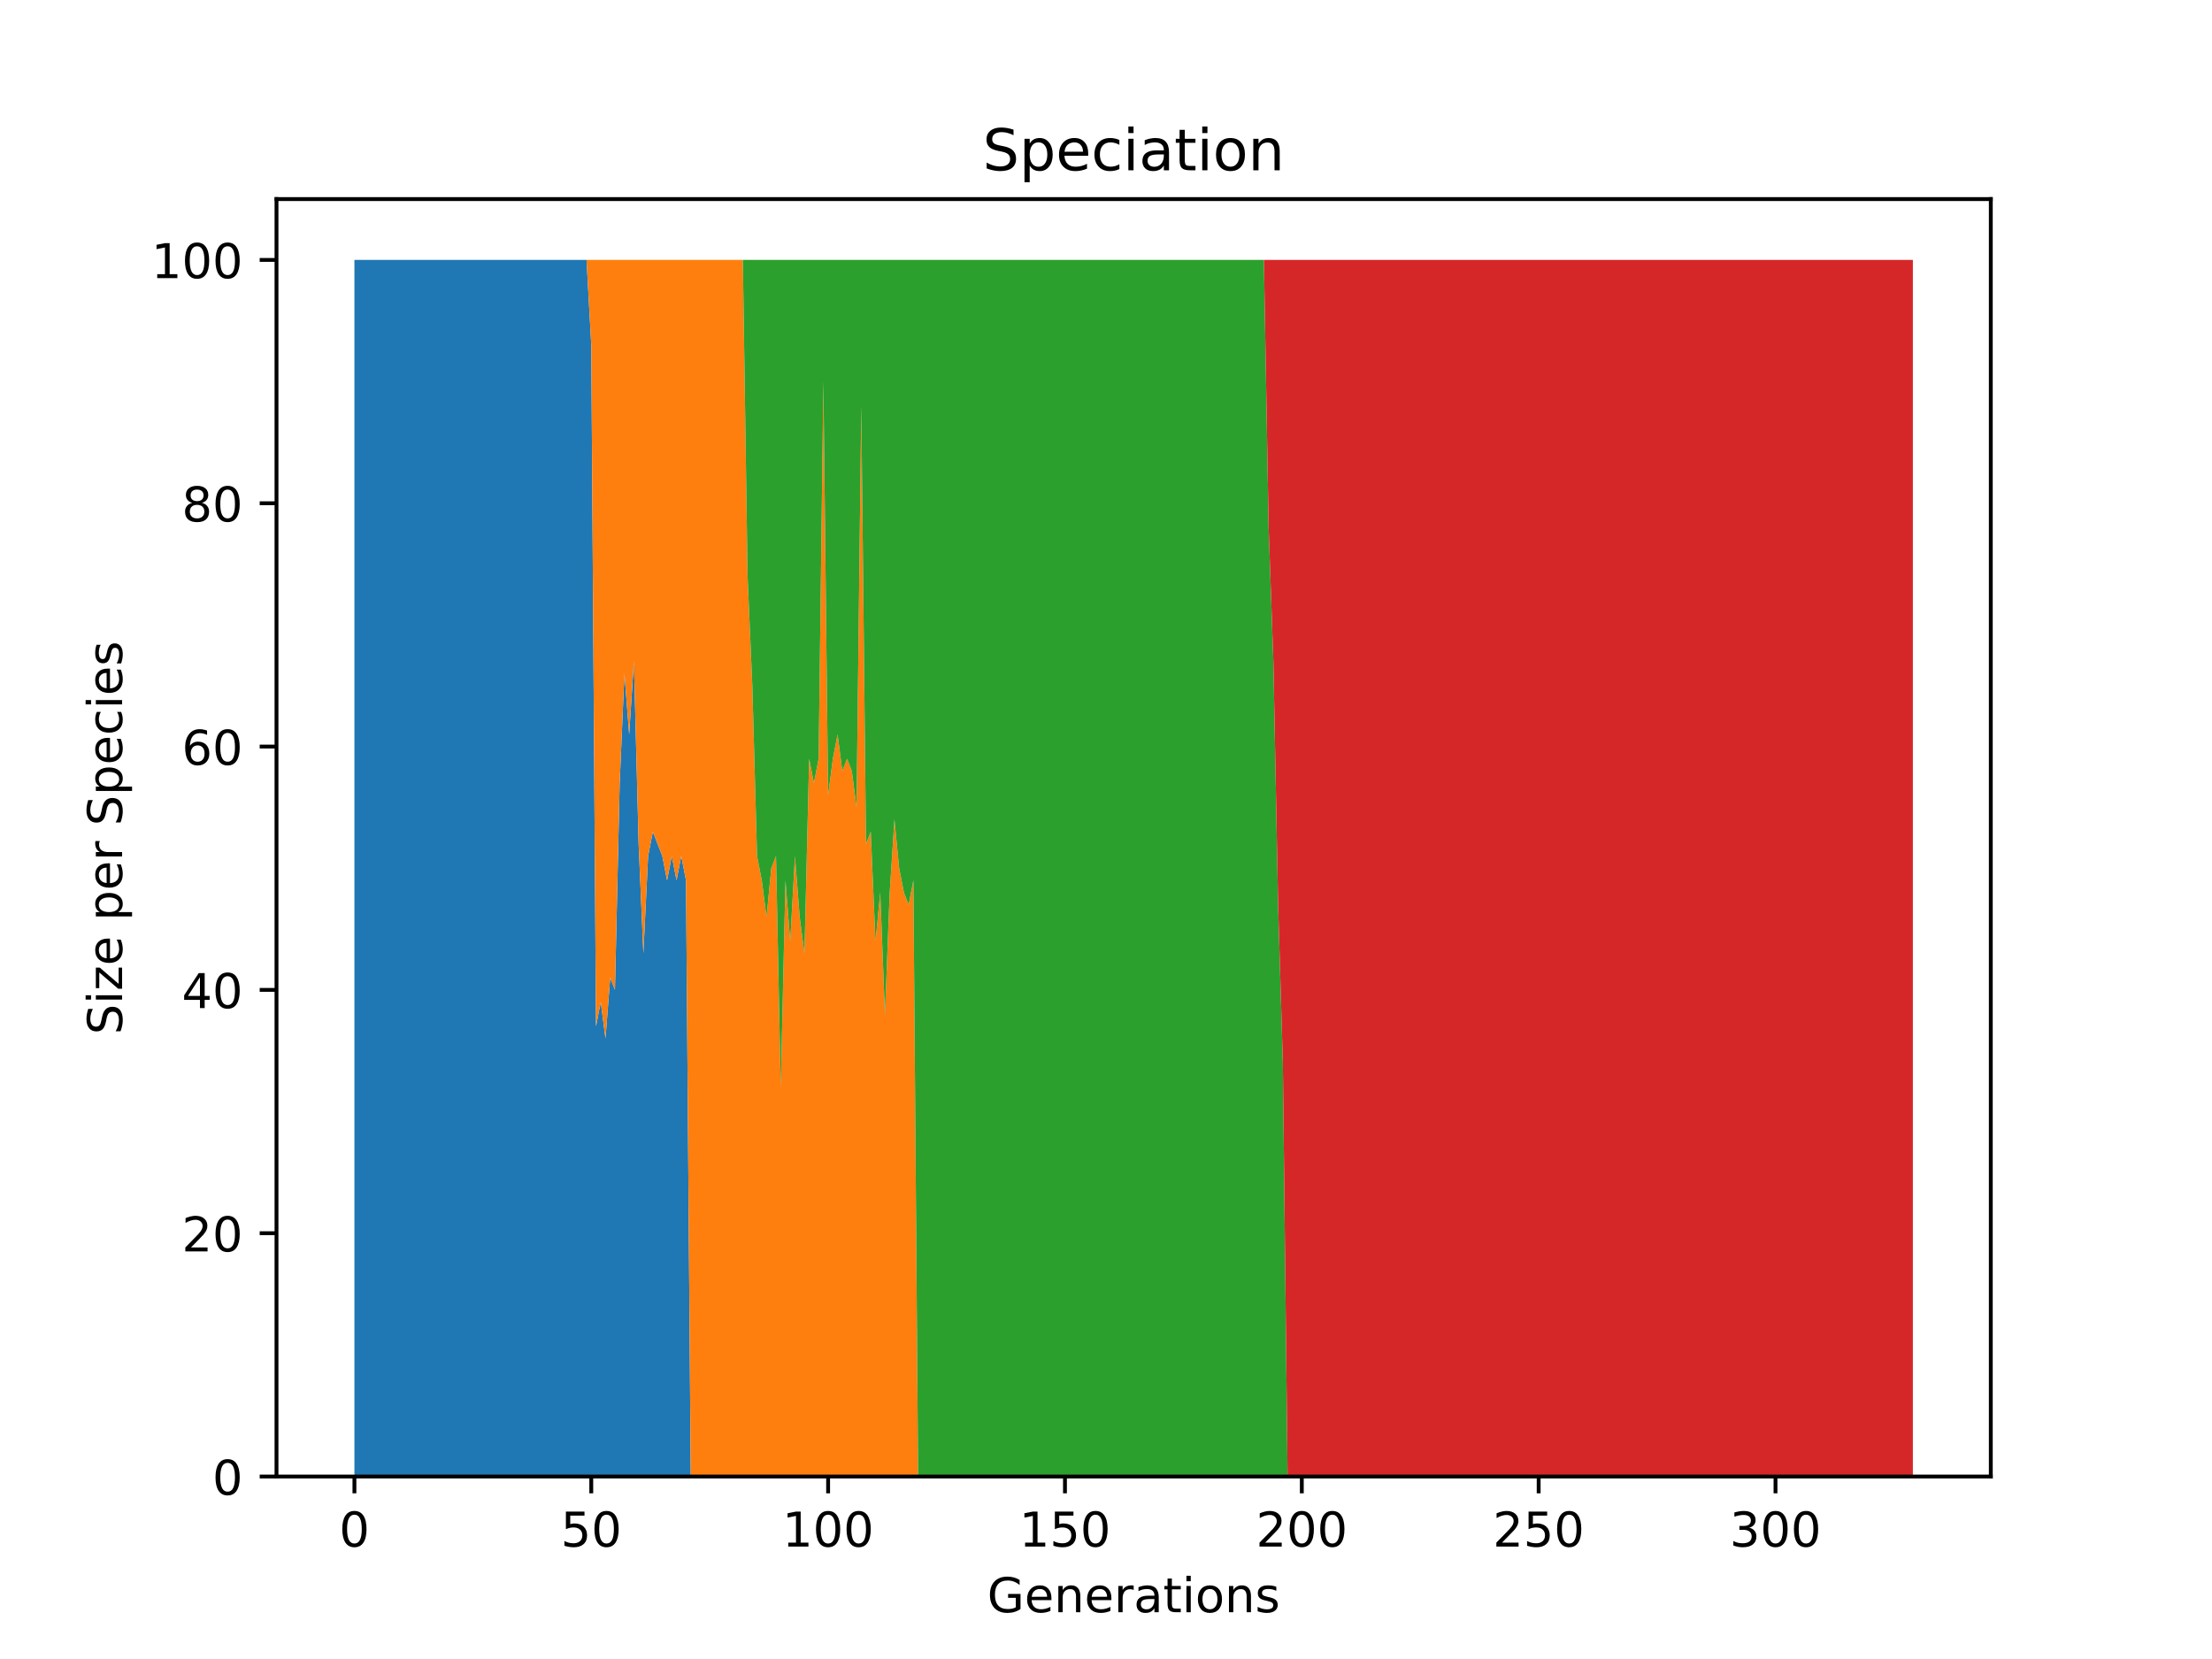 <?xml version="1.0" encoding="utf-8" standalone="no"?>
<!DOCTYPE svg PUBLIC "-//W3C//DTD SVG 1.1//EN"
  "http://www.w3.org/Graphics/SVG/1.1/DTD/svg11.dtd">
<!-- Created with matplotlib (https://matplotlib.org/) -->
<svg height="345.6pt" version="1.1" viewBox="0 0 460.8 345.6" width="460.8pt" xmlns="http://www.w3.org/2000/svg" xmlns:xlink="http://www.w3.org/1999/xlink">
 <defs>
  <style type="text/css">*{stroke-linecap:butt;stroke-linejoin:round;}</style>
 </defs>
 <g id="figure_1">
  <g id="patch_1">
   <path d="M 0 345.6 
L 460.8 345.6 
L 460.8 0 
L 0 0 
z
" style="fill:#ffffff;"/>
  </g>
  <g id="axes_1">
   <g id="patch_2">
    <path d="M 57.6 307.584 
L 414.72 307.584 
L 414.72 41.472 
L 57.6 41.472 
z
" style="fill:#ffffff;"/>
   </g>
   <g id="PolyCollection_1">
    <path clip-path="url(#p44ac2bff56)" d="M 73.833 54.144 
L 73.833 307.584 
L 74.82 307.584 
L 75.806 307.584 
L 76.793 307.584 
L 77.78 307.584 
L 78.767 307.584 
L 79.753 307.584 
L 80.74 307.584 
L 81.727 307.584 
L 82.714 307.584 
L 83.701 307.584 
L 84.687 307.584 
L 85.674 307.584 
L 86.661 307.584 
L 87.648 307.584 
L 88.635 307.584 
L 89.621 307.584 
L 90.608 307.584 
L 91.595 307.584 
L 92.582 307.584 
L 93.569 307.584 
L 94.555 307.584 
L 95.542 307.584 
L 96.529 307.584 
L 97.516 307.584 
L 98.503 307.584 
L 99.489 307.584 
L 100.476 307.584 
L 101.463 307.584 
L 102.45 307.584 
L 103.436 307.584 
L 104.423 307.584 
L 105.41 307.584 
L 106.397 307.584 
L 107.384 307.584 
L 108.37 307.584 
L 109.357 307.584 
L 110.344 307.584 
L 111.331 307.584 
L 112.318 307.584 
L 113.304 307.584 
L 114.291 307.584 
L 115.278 307.584 
L 116.265 307.584 
L 117.252 307.584 
L 118.238 307.584 
L 119.225 307.584 
L 120.212 307.584 
L 121.199 307.584 
L 122.186 307.584 
L 123.172 307.584 
L 124.159 307.584 
L 125.146 307.584 
L 126.133 307.584 
L 127.119 307.584 
L 128.106 307.584 
L 129.093 307.584 
L 130.08 307.584 
L 131.067 307.584 
L 132.053 307.584 
L 133.04 307.584 
L 134.027 307.584 
L 135.014 307.584 
L 136.001 307.584 
L 136.987 307.584 
L 137.974 307.584 
L 138.961 307.584 
L 139.948 307.584 
L 140.935 307.584 
L 141.921 307.584 
L 142.908 307.584 
L 143.895 307.584 
L 144.882 307.584 
L 145.869 307.584 
L 146.855 307.584 
L 147.842 307.584 
L 148.829 307.584 
L 149.816 307.584 
L 150.802 307.584 
L 151.789 307.584 
L 152.776 307.584 
L 153.763 307.584 
L 154.75 307.584 
L 155.736 307.584 
L 156.723 307.584 
L 157.71 307.584 
L 158.697 307.584 
L 159.684 307.584 
L 160.67 307.584 
L 161.657 307.584 
L 162.644 307.584 
L 163.631 307.584 
L 164.618 307.584 
L 165.604 307.584 
L 166.591 307.584 
L 167.578 307.584 
L 168.565 307.584 
L 169.552 307.584 
L 170.538 307.584 
L 171.525 307.584 
L 172.512 307.584 
L 173.499 307.584 
L 174.486 307.584 
L 175.472 307.584 
L 176.459 307.584 
L 177.446 307.584 
L 178.433 307.584 
L 179.419 307.584 
L 180.406 307.584 
L 181.393 307.584 
L 182.38 307.584 
L 183.367 307.584 
L 184.353 307.584 
L 185.34 307.584 
L 186.327 307.584 
L 187.314 307.584 
L 188.301 307.584 
L 189.287 307.584 
L 190.274 307.584 
L 191.261 307.584 
L 192.248 307.584 
L 193.235 307.584 
L 194.221 307.584 
L 195.208 307.584 
L 196.195 307.584 
L 197.182 307.584 
L 198.169 307.584 
L 199.155 307.584 
L 200.142 307.584 
L 201.129 307.584 
L 202.116 307.584 
L 203.102 307.584 
L 204.089 307.584 
L 205.076 307.584 
L 206.063 307.584 
L 207.05 307.584 
L 208.036 307.584 
L 209.023 307.584 
L 210.01 307.584 
L 210.997 307.584 
L 211.984 307.584 
L 212.97 307.584 
L 213.957 307.584 
L 214.944 307.584 
L 215.931 307.584 
L 216.918 307.584 
L 217.904 307.584 
L 218.891 307.584 
L 219.878 307.584 
L 220.865 307.584 
L 221.852 307.584 
L 222.838 307.584 
L 223.825 307.584 
L 224.812 307.584 
L 225.799 307.584 
L 226.785 307.584 
L 227.772 307.584 
L 228.759 307.584 
L 229.746 307.584 
L 230.733 307.584 
L 231.719 307.584 
L 232.706 307.584 
L 233.693 307.584 
L 234.68 307.584 
L 235.667 307.584 
L 236.653 307.584 
L 237.64 307.584 
L 238.627 307.584 
L 239.614 307.584 
L 240.601 307.584 
L 241.587 307.584 
L 242.574 307.584 
L 243.561 307.584 
L 244.548 307.584 
L 245.535 307.584 
L 246.521 307.584 
L 247.508 307.584 
L 248.495 307.584 
L 249.482 307.584 
L 250.468 307.584 
L 251.455 307.584 
L 252.442 307.584 
L 253.429 307.584 
L 254.416 307.584 
L 255.402 307.584 
L 256.389 307.584 
L 257.376 307.584 
L 258.363 307.584 
L 259.35 307.584 
L 260.336 307.584 
L 261.323 307.584 
L 262.31 307.584 
L 263.297 307.584 
L 264.284 307.584 
L 265.27 307.584 
L 266.257 307.584 
L 267.244 307.584 
L 268.231 307.584 
L 269.218 307.584 
L 270.204 307.584 
L 271.191 307.584 
L 272.178 307.584 
L 273.165 307.584 
L 274.151 307.584 
L 275.138 307.584 
L 276.125 307.584 
L 277.112 307.584 
L 278.099 307.584 
L 279.085 307.584 
L 280.072 307.584 
L 281.059 307.584 
L 282.046 307.584 
L 283.033 307.584 
L 284.019 307.584 
L 285.006 307.584 
L 285.993 307.584 
L 286.98 307.584 
L 287.967 307.584 
L 288.953 307.584 
L 289.94 307.584 
L 290.927 307.584 
L 291.914 307.584 
L 292.901 307.584 
L 293.887 307.584 
L 294.874 307.584 
L 295.861 307.584 
L 296.848 307.584 
L 297.834 307.584 
L 298.821 307.584 
L 299.808 307.584 
L 300.795 307.584 
L 301.782 307.584 
L 302.768 307.584 
L 303.755 307.584 
L 304.742 307.584 
L 305.729 307.584 
L 306.716 307.584 
L 307.702 307.584 
L 308.689 307.584 
L 309.676 307.584 
L 310.663 307.584 
L 311.65 307.584 
L 312.636 307.584 
L 313.623 307.584 
L 314.61 307.584 
L 315.597 307.584 
L 316.584 307.584 
L 317.57 307.584 
L 318.557 307.584 
L 319.544 307.584 
L 320.531 307.584 
L 321.518 307.584 
L 322.504 307.584 
L 323.491 307.584 
L 324.478 307.584 
L 325.465 307.584 
L 326.451 307.584 
L 327.438 307.584 
L 328.425 307.584 
L 329.412 307.584 
L 330.399 307.584 
L 331.385 307.584 
L 332.372 307.584 
L 333.359 307.584 
L 334.346 307.584 
L 335.333 307.584 
L 336.319 307.584 
L 337.306 307.584 
L 338.293 307.584 
L 339.28 307.584 
L 340.267 307.584 
L 341.253 307.584 
L 342.24 307.584 
L 343.227 307.584 
L 344.214 307.584 
L 345.201 307.584 
L 346.187 307.584 
L 347.174 307.584 
L 348.161 307.584 
L 349.148 307.584 
L 350.134 307.584 
L 351.121 307.584 
L 352.108 307.584 
L 353.095 307.584 
L 354.082 307.584 
L 355.068 307.584 
L 356.055 307.584 
L 357.042 307.584 
L 358.029 307.584 
L 359.016 307.584 
L 360.002 307.584 
L 360.989 307.584 
L 361.976 307.584 
L 362.963 307.584 
L 363.95 307.584 
L 364.936 307.584 
L 365.923 307.584 
L 366.91 307.584 
L 367.897 307.584 
L 368.884 307.584 
L 369.87 307.584 
L 370.857 307.584 
L 371.844 307.584 
L 372.831 307.584 
L 373.817 307.584 
L 374.804 307.584 
L 375.791 307.584 
L 376.778 307.584 
L 377.765 307.584 
L 378.751 307.584 
L 379.738 307.584 
L 380.725 307.584 
L 381.712 307.584 
L 382.699 307.584 
L 383.685 307.584 
L 384.672 307.584 
L 385.659 307.584 
L 386.646 307.584 
L 387.633 307.584 
L 388.619 307.584 
L 389.606 307.584 
L 390.593 307.584 
L 391.58 307.584 
L 392.567 307.584 
L 393.553 307.584 
L 394.54 307.584 
L 395.527 307.584 
L 396.514 307.584 
L 397.5 307.584 
L 398.487 307.584 
L 398.487 307.584 
L 398.487 307.584 
L 397.5 307.584 
L 396.514 307.584 
L 395.527 307.584 
L 394.54 307.584 
L 393.553 307.584 
L 392.567 307.584 
L 391.58 307.584 
L 390.593 307.584 
L 389.606 307.584 
L 388.619 307.584 
L 387.633 307.584 
L 386.646 307.584 
L 385.659 307.584 
L 384.672 307.584 
L 383.685 307.584 
L 382.699 307.584 
L 381.712 307.584 
L 380.725 307.584 
L 379.738 307.584 
L 378.751 307.584 
L 377.765 307.584 
L 376.778 307.584 
L 375.791 307.584 
L 374.804 307.584 
L 373.817 307.584 
L 372.831 307.584 
L 371.844 307.584 
L 370.857 307.584 
L 369.87 307.584 
L 368.884 307.584 
L 367.897 307.584 
L 366.91 307.584 
L 365.923 307.584 
L 364.936 307.584 
L 363.95 307.584 
L 362.963 307.584 
L 361.976 307.584 
L 360.989 307.584 
L 360.002 307.584 
L 359.016 307.584 
L 358.029 307.584 
L 357.042 307.584 
L 356.055 307.584 
L 355.068 307.584 
L 354.082 307.584 
L 353.095 307.584 
L 352.108 307.584 
L 351.121 307.584 
L 350.134 307.584 
L 349.148 307.584 
L 348.161 307.584 
L 347.174 307.584 
L 346.187 307.584 
L 345.201 307.584 
L 344.214 307.584 
L 343.227 307.584 
L 342.24 307.584 
L 341.253 307.584 
L 340.267 307.584 
L 339.28 307.584 
L 338.293 307.584 
L 337.306 307.584 
L 336.319 307.584 
L 335.333 307.584 
L 334.346 307.584 
L 333.359 307.584 
L 332.372 307.584 
L 331.385 307.584 
L 330.399 307.584 
L 329.412 307.584 
L 328.425 307.584 
L 327.438 307.584 
L 326.451 307.584 
L 325.465 307.584 
L 324.478 307.584 
L 323.491 307.584 
L 322.504 307.584 
L 321.518 307.584 
L 320.531 307.584 
L 319.544 307.584 
L 318.557 307.584 
L 317.57 307.584 
L 316.584 307.584 
L 315.597 307.584 
L 314.61 307.584 
L 313.623 307.584 
L 312.636 307.584 
L 311.65 307.584 
L 310.663 307.584 
L 309.676 307.584 
L 308.689 307.584 
L 307.702 307.584 
L 306.716 307.584 
L 305.729 307.584 
L 304.742 307.584 
L 303.755 307.584 
L 302.768 307.584 
L 301.782 307.584 
L 300.795 307.584 
L 299.808 307.584 
L 298.821 307.584 
L 297.834 307.584 
L 296.848 307.584 
L 295.861 307.584 
L 294.874 307.584 
L 293.887 307.584 
L 292.901 307.584 
L 291.914 307.584 
L 290.927 307.584 
L 289.94 307.584 
L 288.953 307.584 
L 287.967 307.584 
L 286.98 307.584 
L 285.993 307.584 
L 285.006 307.584 
L 284.019 307.584 
L 283.033 307.584 
L 282.046 307.584 
L 281.059 307.584 
L 280.072 307.584 
L 279.085 307.584 
L 278.099 307.584 
L 277.112 307.584 
L 276.125 307.584 
L 275.138 307.584 
L 274.151 307.584 
L 273.165 307.584 
L 272.178 307.584 
L 271.191 307.584 
L 270.204 307.584 
L 269.218 307.584 
L 268.231 307.584 
L 267.244 307.584 
L 266.257 307.584 
L 265.27 307.584 
L 264.284 307.584 
L 263.297 307.584 
L 262.31 307.584 
L 261.323 307.584 
L 260.336 307.584 
L 259.35 307.584 
L 258.363 307.584 
L 257.376 307.584 
L 256.389 307.584 
L 255.402 307.584 
L 254.416 307.584 
L 253.429 307.584 
L 252.442 307.584 
L 251.455 307.584 
L 250.468 307.584 
L 249.482 307.584 
L 248.495 307.584 
L 247.508 307.584 
L 246.521 307.584 
L 245.535 307.584 
L 244.548 307.584 
L 243.561 307.584 
L 242.574 307.584 
L 241.587 307.584 
L 240.601 307.584 
L 239.614 307.584 
L 238.627 307.584 
L 237.64 307.584 
L 236.653 307.584 
L 235.667 307.584 
L 234.68 307.584 
L 233.693 307.584 
L 232.706 307.584 
L 231.719 307.584 
L 230.733 307.584 
L 229.746 307.584 
L 228.759 307.584 
L 227.772 307.584 
L 226.785 307.584 
L 225.799 307.584 
L 224.812 307.584 
L 223.825 307.584 
L 222.838 307.584 
L 221.852 307.584 
L 220.865 307.584 
L 219.878 307.584 
L 218.891 307.584 
L 217.904 307.584 
L 216.918 307.584 
L 215.931 307.584 
L 214.944 307.584 
L 213.957 307.584 
L 212.97 307.584 
L 211.984 307.584 
L 210.997 307.584 
L 210.01 307.584 
L 209.023 307.584 
L 208.036 307.584 
L 207.05 307.584 
L 206.063 307.584 
L 205.076 307.584 
L 204.089 307.584 
L 203.102 307.584 
L 202.116 307.584 
L 201.129 307.584 
L 200.142 307.584 
L 199.155 307.584 
L 198.169 307.584 
L 197.182 307.584 
L 196.195 307.584 
L 195.208 307.584 
L 194.221 307.584 
L 193.235 307.584 
L 192.248 307.584 
L 191.261 307.584 
L 190.274 307.584 
L 189.287 307.584 
L 188.301 307.584 
L 187.314 307.584 
L 186.327 307.584 
L 185.34 307.584 
L 184.353 307.584 
L 183.367 307.584 
L 182.38 307.584 
L 181.393 307.584 
L 180.406 307.584 
L 179.419 307.584 
L 178.433 307.584 
L 177.446 307.584 
L 176.459 307.584 
L 175.472 307.584 
L 174.486 307.584 
L 173.499 307.584 
L 172.512 307.584 
L 171.525 307.584 
L 170.538 307.584 
L 169.552 307.584 
L 168.565 307.584 
L 167.578 307.584 
L 166.591 307.584 
L 165.604 307.584 
L 164.618 307.584 
L 163.631 307.584 
L 162.644 307.584 
L 161.657 307.584 
L 160.67 307.584 
L 159.684 307.584 
L 158.697 307.584 
L 157.71 307.584 
L 156.723 307.584 
L 155.736 307.584 
L 154.75 307.584 
L 153.763 307.584 
L 152.776 307.584 
L 151.789 307.584 
L 150.802 307.584 
L 149.816 307.584 
L 148.829 307.584 
L 147.842 307.584 
L 146.855 307.584 
L 145.869 307.584 
L 144.882 307.584 
L 143.895 307.584 
L 142.908 183.398 
L 141.921 178.33 
L 140.935 183.398 
L 139.948 178.33 
L 138.961 183.398 
L 137.974 178.33 
L 136.987 175.795 
L 136.001 173.261 
L 135.014 178.33 
L 134.027 198.605 
L 133.04 175.795 
L 132.053 137.779 
L 131.067 152.986 
L 130.08 140.314 
L 129.093 163.123 
L 128.106 206.208 
L 127.119 203.674 
L 126.133 216.346 
L 125.146 208.742 
L 124.159 213.811 
L 123.172 71.885 
L 122.186 54.144 
L 121.199 54.144 
L 120.212 54.144 
L 119.225 54.144 
L 118.238 54.144 
L 117.252 54.144 
L 116.265 54.144 
L 115.278 54.144 
L 114.291 54.144 
L 113.304 54.144 
L 112.318 54.144 
L 111.331 54.144 
L 110.344 54.144 
L 109.357 54.144 
L 108.37 54.144 
L 107.384 54.144 
L 106.397 54.144 
L 105.41 54.144 
L 104.423 54.144 
L 103.436 54.144 
L 102.45 54.144 
L 101.463 54.144 
L 100.476 54.144 
L 99.489 54.144 
L 98.503 54.144 
L 97.516 54.144 
L 96.529 54.144 
L 95.542 54.144 
L 94.555 54.144 
L 93.569 54.144 
L 92.582 54.144 
L 91.595 54.144 
L 90.608 54.144 
L 89.621 54.144 
L 88.635 54.144 
L 87.648 54.144 
L 86.661 54.144 
L 85.674 54.144 
L 84.687 54.144 
L 83.701 54.144 
L 82.714 54.144 
L 81.727 54.144 
L 80.74 54.144 
L 79.753 54.144 
L 78.767 54.144 
L 77.78 54.144 
L 76.793 54.144 
L 75.806 54.144 
L 74.82 54.144 
L 73.833 54.144 
z
" style="fill:#1f77b4;"/>
   </g>
   <g id="PolyCollection_2">
    <path clip-path="url(#p44ac2bff56)" d="M 73.833 54.144 
L 73.833 54.144 
L 74.82 54.144 
L 75.806 54.144 
L 76.793 54.144 
L 77.78 54.144 
L 78.767 54.144 
L 79.753 54.144 
L 80.74 54.144 
L 81.727 54.144 
L 82.714 54.144 
L 83.701 54.144 
L 84.687 54.144 
L 85.674 54.144 
L 86.661 54.144 
L 87.648 54.144 
L 88.635 54.144 
L 89.621 54.144 
L 90.608 54.144 
L 91.595 54.144 
L 92.582 54.144 
L 93.569 54.144 
L 94.555 54.144 
L 95.542 54.144 
L 96.529 54.144 
L 97.516 54.144 
L 98.503 54.144 
L 99.489 54.144 
L 100.476 54.144 
L 101.463 54.144 
L 102.45 54.144 
L 103.436 54.144 
L 104.423 54.144 
L 105.41 54.144 
L 106.397 54.144 
L 107.384 54.144 
L 108.37 54.144 
L 109.357 54.144 
L 110.344 54.144 
L 111.331 54.144 
L 112.318 54.144 
L 113.304 54.144 
L 114.291 54.144 
L 115.278 54.144 
L 116.265 54.144 
L 117.252 54.144 
L 118.238 54.144 
L 119.225 54.144 
L 120.212 54.144 
L 121.199 54.144 
L 122.186 54.144 
L 123.172 71.885 
L 124.159 213.811 
L 125.146 208.742 
L 126.133 216.346 
L 127.119 203.674 
L 128.106 206.208 
L 129.093 163.123 
L 130.08 140.314 
L 131.067 152.986 
L 132.053 137.779 
L 133.04 175.795 
L 134.027 198.605 
L 135.014 178.33 
L 136.001 173.261 
L 136.987 175.795 
L 137.974 178.33 
L 138.961 183.398 
L 139.948 178.33 
L 140.935 183.398 
L 141.921 178.33 
L 142.908 183.398 
L 143.895 307.584 
L 144.882 307.584 
L 145.869 307.584 
L 146.855 307.584 
L 147.842 307.584 
L 148.829 307.584 
L 149.816 307.584 
L 150.802 307.584 
L 151.789 307.584 
L 152.776 307.584 
L 153.763 307.584 
L 154.75 307.584 
L 155.736 307.584 
L 156.723 307.584 
L 157.71 307.584 
L 158.697 307.584 
L 159.684 307.584 
L 160.67 307.584 
L 161.657 307.584 
L 162.644 307.584 
L 163.631 307.584 
L 164.618 307.584 
L 165.604 307.584 
L 166.591 307.584 
L 167.578 307.584 
L 168.565 307.584 
L 169.552 307.584 
L 170.538 307.584 
L 171.525 307.584 
L 172.512 307.584 
L 173.499 307.584 
L 174.486 307.584 
L 175.472 307.584 
L 176.459 307.584 
L 177.446 307.584 
L 178.433 307.584 
L 179.419 307.584 
L 180.406 307.584 
L 181.393 307.584 
L 182.38 307.584 
L 183.367 307.584 
L 184.353 307.584 
L 185.34 307.584 
L 186.327 307.584 
L 187.314 307.584 
L 188.301 307.584 
L 189.287 307.584 
L 190.274 307.584 
L 191.261 307.584 
L 192.248 307.584 
L 193.235 307.584 
L 194.221 307.584 
L 195.208 307.584 
L 196.195 307.584 
L 197.182 307.584 
L 198.169 307.584 
L 199.155 307.584 
L 200.142 307.584 
L 201.129 307.584 
L 202.116 307.584 
L 203.102 307.584 
L 204.089 307.584 
L 205.076 307.584 
L 206.063 307.584 
L 207.05 307.584 
L 208.036 307.584 
L 209.023 307.584 
L 210.01 307.584 
L 210.997 307.584 
L 211.984 307.584 
L 212.97 307.584 
L 213.957 307.584 
L 214.944 307.584 
L 215.931 307.584 
L 216.918 307.584 
L 217.904 307.584 
L 218.891 307.584 
L 219.878 307.584 
L 220.865 307.584 
L 221.852 307.584 
L 222.838 307.584 
L 223.825 307.584 
L 224.812 307.584 
L 225.799 307.584 
L 226.785 307.584 
L 227.772 307.584 
L 228.759 307.584 
L 229.746 307.584 
L 230.733 307.584 
L 231.719 307.584 
L 232.706 307.584 
L 233.693 307.584 
L 234.68 307.584 
L 235.667 307.584 
L 236.653 307.584 
L 237.64 307.584 
L 238.627 307.584 
L 239.614 307.584 
L 240.601 307.584 
L 241.587 307.584 
L 242.574 307.584 
L 243.561 307.584 
L 244.548 307.584 
L 245.535 307.584 
L 246.521 307.584 
L 247.508 307.584 
L 248.495 307.584 
L 249.482 307.584 
L 250.468 307.584 
L 251.455 307.584 
L 252.442 307.584 
L 253.429 307.584 
L 254.416 307.584 
L 255.402 307.584 
L 256.389 307.584 
L 257.376 307.584 
L 258.363 307.584 
L 259.35 307.584 
L 260.336 307.584 
L 261.323 307.584 
L 262.31 307.584 
L 263.297 307.584 
L 264.284 307.584 
L 265.27 307.584 
L 266.257 307.584 
L 267.244 307.584 
L 268.231 307.584 
L 269.218 307.584 
L 270.204 307.584 
L 271.191 307.584 
L 272.178 307.584 
L 273.165 307.584 
L 274.151 307.584 
L 275.138 307.584 
L 276.125 307.584 
L 277.112 307.584 
L 278.099 307.584 
L 279.085 307.584 
L 280.072 307.584 
L 281.059 307.584 
L 282.046 307.584 
L 283.033 307.584 
L 284.019 307.584 
L 285.006 307.584 
L 285.993 307.584 
L 286.98 307.584 
L 287.967 307.584 
L 288.953 307.584 
L 289.94 307.584 
L 290.927 307.584 
L 291.914 307.584 
L 292.901 307.584 
L 293.887 307.584 
L 294.874 307.584 
L 295.861 307.584 
L 296.848 307.584 
L 297.834 307.584 
L 298.821 307.584 
L 299.808 307.584 
L 300.795 307.584 
L 301.782 307.584 
L 302.768 307.584 
L 303.755 307.584 
L 304.742 307.584 
L 305.729 307.584 
L 306.716 307.584 
L 307.702 307.584 
L 308.689 307.584 
L 309.676 307.584 
L 310.663 307.584 
L 311.65 307.584 
L 312.636 307.584 
L 313.623 307.584 
L 314.61 307.584 
L 315.597 307.584 
L 316.584 307.584 
L 317.57 307.584 
L 318.557 307.584 
L 319.544 307.584 
L 320.531 307.584 
L 321.518 307.584 
L 322.504 307.584 
L 323.491 307.584 
L 324.478 307.584 
L 325.465 307.584 
L 326.451 307.584 
L 327.438 307.584 
L 328.425 307.584 
L 329.412 307.584 
L 330.399 307.584 
L 331.385 307.584 
L 332.372 307.584 
L 333.359 307.584 
L 334.346 307.584 
L 335.333 307.584 
L 336.319 307.584 
L 337.306 307.584 
L 338.293 307.584 
L 339.28 307.584 
L 340.267 307.584 
L 341.253 307.584 
L 342.24 307.584 
L 343.227 307.584 
L 344.214 307.584 
L 345.201 307.584 
L 346.187 307.584 
L 347.174 307.584 
L 348.161 307.584 
L 349.148 307.584 
L 350.134 307.584 
L 351.121 307.584 
L 352.108 307.584 
L 353.095 307.584 
L 354.082 307.584 
L 355.068 307.584 
L 356.055 307.584 
L 357.042 307.584 
L 358.029 307.584 
L 359.016 307.584 
L 360.002 307.584 
L 360.989 307.584 
L 361.976 307.584 
L 362.963 307.584 
L 363.95 307.584 
L 364.936 307.584 
L 365.923 307.584 
L 366.91 307.584 
L 367.897 307.584 
L 368.884 307.584 
L 369.87 307.584 
L 370.857 307.584 
L 371.844 307.584 
L 372.831 307.584 
L 373.817 307.584 
L 374.804 307.584 
L 375.791 307.584 
L 376.778 307.584 
L 377.765 307.584 
L 378.751 307.584 
L 379.738 307.584 
L 380.725 307.584 
L 381.712 307.584 
L 382.699 307.584 
L 383.685 307.584 
L 384.672 307.584 
L 385.659 307.584 
L 386.646 307.584 
L 387.633 307.584 
L 388.619 307.584 
L 389.606 307.584 
L 390.593 307.584 
L 391.58 307.584 
L 392.567 307.584 
L 393.553 307.584 
L 394.54 307.584 
L 395.527 307.584 
L 396.514 307.584 
L 397.5 307.584 
L 398.487 307.584 
L 398.487 307.584 
L 398.487 307.584 
L 397.5 307.584 
L 396.514 307.584 
L 395.527 307.584 
L 394.54 307.584 
L 393.553 307.584 
L 392.567 307.584 
L 391.58 307.584 
L 390.593 307.584 
L 389.606 307.584 
L 388.619 307.584 
L 387.633 307.584 
L 386.646 307.584 
L 385.659 307.584 
L 384.672 307.584 
L 383.685 307.584 
L 382.699 307.584 
L 381.712 307.584 
L 380.725 307.584 
L 379.738 307.584 
L 378.751 307.584 
L 377.765 307.584 
L 376.778 307.584 
L 375.791 307.584 
L 374.804 307.584 
L 373.817 307.584 
L 372.831 307.584 
L 371.844 307.584 
L 370.857 307.584 
L 369.87 307.584 
L 368.884 307.584 
L 367.897 307.584 
L 366.91 307.584 
L 365.923 307.584 
L 364.936 307.584 
L 363.95 307.584 
L 362.963 307.584 
L 361.976 307.584 
L 360.989 307.584 
L 360.002 307.584 
L 359.016 307.584 
L 358.029 307.584 
L 357.042 307.584 
L 356.055 307.584 
L 355.068 307.584 
L 354.082 307.584 
L 353.095 307.584 
L 352.108 307.584 
L 351.121 307.584 
L 350.134 307.584 
L 349.148 307.584 
L 348.161 307.584 
L 347.174 307.584 
L 346.187 307.584 
L 345.201 307.584 
L 344.214 307.584 
L 343.227 307.584 
L 342.24 307.584 
L 341.253 307.584 
L 340.267 307.584 
L 339.28 307.584 
L 338.293 307.584 
L 337.306 307.584 
L 336.319 307.584 
L 335.333 307.584 
L 334.346 307.584 
L 333.359 307.584 
L 332.372 307.584 
L 331.385 307.584 
L 330.399 307.584 
L 329.412 307.584 
L 328.425 307.584 
L 327.438 307.584 
L 326.451 307.584 
L 325.465 307.584 
L 324.478 307.584 
L 323.491 307.584 
L 322.504 307.584 
L 321.518 307.584 
L 320.531 307.584 
L 319.544 307.584 
L 318.557 307.584 
L 317.57 307.584 
L 316.584 307.584 
L 315.597 307.584 
L 314.61 307.584 
L 313.623 307.584 
L 312.636 307.584 
L 311.65 307.584 
L 310.663 307.584 
L 309.676 307.584 
L 308.689 307.584 
L 307.702 307.584 
L 306.716 307.584 
L 305.729 307.584 
L 304.742 307.584 
L 303.755 307.584 
L 302.768 307.584 
L 301.782 307.584 
L 300.795 307.584 
L 299.808 307.584 
L 298.821 307.584 
L 297.834 307.584 
L 296.848 307.584 
L 295.861 307.584 
L 294.874 307.584 
L 293.887 307.584 
L 292.901 307.584 
L 291.914 307.584 
L 290.927 307.584 
L 289.94 307.584 
L 288.953 307.584 
L 287.967 307.584 
L 286.98 307.584 
L 285.993 307.584 
L 285.006 307.584 
L 284.019 307.584 
L 283.033 307.584 
L 282.046 307.584 
L 281.059 307.584 
L 280.072 307.584 
L 279.085 307.584 
L 278.099 307.584 
L 277.112 307.584 
L 276.125 307.584 
L 275.138 307.584 
L 274.151 307.584 
L 273.165 307.584 
L 272.178 307.584 
L 271.191 307.584 
L 270.204 307.584 
L 269.218 307.584 
L 268.231 307.584 
L 267.244 307.584 
L 266.257 307.584 
L 265.27 307.584 
L 264.284 307.584 
L 263.297 307.584 
L 262.31 307.584 
L 261.323 307.584 
L 260.336 307.584 
L 259.35 307.584 
L 258.363 307.584 
L 257.376 307.584 
L 256.389 307.584 
L 255.402 307.584 
L 254.416 307.584 
L 253.429 307.584 
L 252.442 307.584 
L 251.455 307.584 
L 250.468 307.584 
L 249.482 307.584 
L 248.495 307.584 
L 247.508 307.584 
L 246.521 307.584 
L 245.535 307.584 
L 244.548 307.584 
L 243.561 307.584 
L 242.574 307.584 
L 241.587 307.584 
L 240.601 307.584 
L 239.614 307.584 
L 238.627 307.584 
L 237.64 307.584 
L 236.653 307.584 
L 235.667 307.584 
L 234.68 307.584 
L 233.693 307.584 
L 232.706 307.584 
L 231.719 307.584 
L 230.733 307.584 
L 229.746 307.584 
L 228.759 307.584 
L 227.772 307.584 
L 226.785 307.584 
L 225.799 307.584 
L 224.812 307.584 
L 223.825 307.584 
L 222.838 307.584 
L 221.852 307.584 
L 220.865 307.584 
L 219.878 307.584 
L 218.891 307.584 
L 217.904 307.584 
L 216.918 307.584 
L 215.931 307.584 
L 214.944 307.584 
L 213.957 307.584 
L 212.97 307.584 
L 211.984 307.584 
L 210.997 307.584 
L 210.01 307.584 
L 209.023 307.584 
L 208.036 307.584 
L 207.05 307.584 
L 206.063 307.584 
L 205.076 307.584 
L 204.089 307.584 
L 203.102 307.584 
L 202.116 307.584 
L 201.129 307.584 
L 200.142 307.584 
L 199.155 307.584 
L 198.169 307.584 
L 197.182 307.584 
L 196.195 307.584 
L 195.208 307.584 
L 194.221 307.584 
L 193.235 307.584 
L 192.248 307.584 
L 191.261 307.584 
L 190.274 183.398 
L 189.287 188.467 
L 188.301 185.933 
L 187.314 180.864 
L 186.327 170.726 
L 185.34 185.933 
L 184.353 211.277 
L 183.367 185.933 
L 182.38 196.07 
L 181.393 173.261 
L 180.406 175.795 
L 179.419 84.557 
L 178.433 168.192 
L 177.446 160.589 
L 176.459 158.054 
L 175.472 160.589 
L 174.486 152.986 
L 173.499 158.054 
L 172.512 165.658 
L 171.525 79.488 
L 170.538 158.054 
L 169.552 163.123 
L 168.565 158.054 
L 167.578 198.605 
L 166.591 191.002 
L 165.604 178.33 
L 164.618 196.07 
L 163.631 183.398 
L 162.644 226.483 
L 161.657 178.33 
L 160.67 180.864 
L 159.684 191.002 
L 158.697 183.398 
L 157.71 178.33 
L 156.723 142.848 
L 155.736 120.038 
L 154.75 54.144 
L 153.763 54.144 
L 152.776 54.144 
L 151.789 54.144 
L 150.802 54.144 
L 149.816 54.144 
L 148.829 54.144 
L 147.842 54.144 
L 146.855 54.144 
L 145.869 54.144 
L 144.882 54.144 
L 143.895 54.144 
L 142.908 54.144 
L 141.921 54.144 
L 140.935 54.144 
L 139.948 54.144 
L 138.961 54.144 
L 137.974 54.144 
L 136.987 54.144 
L 136.001 54.144 
L 135.014 54.144 
L 134.027 54.144 
L 133.04 54.144 
L 132.053 54.144 
L 131.067 54.144 
L 130.08 54.144 
L 129.093 54.144 
L 128.106 54.144 
L 127.119 54.144 
L 126.133 54.144 
L 125.146 54.144 
L 124.159 54.144 
L 123.172 54.144 
L 122.186 54.144 
L 121.199 54.144 
L 120.212 54.144 
L 119.225 54.144 
L 118.238 54.144 
L 117.252 54.144 
L 116.265 54.144 
L 115.278 54.144 
L 114.291 54.144 
L 113.304 54.144 
L 112.318 54.144 
L 111.331 54.144 
L 110.344 54.144 
L 109.357 54.144 
L 108.37 54.144 
L 107.384 54.144 
L 106.397 54.144 
L 105.41 54.144 
L 104.423 54.144 
L 103.436 54.144 
L 102.45 54.144 
L 101.463 54.144 
L 100.476 54.144 
L 99.489 54.144 
L 98.503 54.144 
L 97.516 54.144 
L 96.529 54.144 
L 95.542 54.144 
L 94.555 54.144 
L 93.569 54.144 
L 92.582 54.144 
L 91.595 54.144 
L 90.608 54.144 
L 89.621 54.144 
L 88.635 54.144 
L 87.648 54.144 
L 86.661 54.144 
L 85.674 54.144 
L 84.687 54.144 
L 83.701 54.144 
L 82.714 54.144 
L 81.727 54.144 
L 80.74 54.144 
L 79.753 54.144 
L 78.767 54.144 
L 77.78 54.144 
L 76.793 54.144 
L 75.806 54.144 
L 74.82 54.144 
L 73.833 54.144 
z
" style="fill:#ff7f0e;"/>
   </g>
   <g id="PolyCollection_3">
    <path clip-path="url(#p44ac2bff56)" d="M 73.833 54.144 
L 73.833 54.144 
L 74.82 54.144 
L 75.806 54.144 
L 76.793 54.144 
L 77.78 54.144 
L 78.767 54.144 
L 79.753 54.144 
L 80.74 54.144 
L 81.727 54.144 
L 82.714 54.144 
L 83.701 54.144 
L 84.687 54.144 
L 85.674 54.144 
L 86.661 54.144 
L 87.648 54.144 
L 88.635 54.144 
L 89.621 54.144 
L 90.608 54.144 
L 91.595 54.144 
L 92.582 54.144 
L 93.569 54.144 
L 94.555 54.144 
L 95.542 54.144 
L 96.529 54.144 
L 97.516 54.144 
L 98.503 54.144 
L 99.489 54.144 
L 100.476 54.144 
L 101.463 54.144 
L 102.45 54.144 
L 103.436 54.144 
L 104.423 54.144 
L 105.41 54.144 
L 106.397 54.144 
L 107.384 54.144 
L 108.37 54.144 
L 109.357 54.144 
L 110.344 54.144 
L 111.331 54.144 
L 112.318 54.144 
L 113.304 54.144 
L 114.291 54.144 
L 115.278 54.144 
L 116.265 54.144 
L 117.252 54.144 
L 118.238 54.144 
L 119.225 54.144 
L 120.212 54.144 
L 121.199 54.144 
L 122.186 54.144 
L 123.172 54.144 
L 124.159 54.144 
L 125.146 54.144 
L 126.133 54.144 
L 127.119 54.144 
L 128.106 54.144 
L 129.093 54.144 
L 130.08 54.144 
L 131.067 54.144 
L 132.053 54.144 
L 133.04 54.144 
L 134.027 54.144 
L 135.014 54.144 
L 136.001 54.144 
L 136.987 54.144 
L 137.974 54.144 
L 138.961 54.144 
L 139.948 54.144 
L 140.935 54.144 
L 141.921 54.144 
L 142.908 54.144 
L 143.895 54.144 
L 144.882 54.144 
L 145.869 54.144 
L 146.855 54.144 
L 147.842 54.144 
L 148.829 54.144 
L 149.816 54.144 
L 150.802 54.144 
L 151.789 54.144 
L 152.776 54.144 
L 153.763 54.144 
L 154.75 54.144 
L 155.736 120.038 
L 156.723 142.848 
L 157.71 178.33 
L 158.697 183.398 
L 159.684 191.002 
L 160.67 180.864 
L 161.657 178.33 
L 162.644 226.483 
L 163.631 183.398 
L 164.618 196.07 
L 165.604 178.33 
L 166.591 191.002 
L 167.578 198.605 
L 168.565 158.054 
L 169.552 163.123 
L 170.538 158.054 
L 171.525 79.488 
L 172.512 165.658 
L 173.499 158.054 
L 174.486 152.986 
L 175.472 160.589 
L 176.459 158.054 
L 177.446 160.589 
L 178.433 168.192 
L 179.419 84.557 
L 180.406 175.795 
L 181.393 173.261 
L 182.38 196.07 
L 183.367 185.933 
L 184.353 211.277 
L 185.34 185.933 
L 186.327 170.726 
L 187.314 180.864 
L 188.301 185.933 
L 189.287 188.467 
L 190.274 183.398 
L 191.261 307.584 
L 192.248 307.584 
L 193.235 307.584 
L 194.221 307.584 
L 195.208 307.584 
L 196.195 307.584 
L 197.182 307.584 
L 198.169 307.584 
L 199.155 307.584 
L 200.142 307.584 
L 201.129 307.584 
L 202.116 307.584 
L 203.102 307.584 
L 204.089 307.584 
L 205.076 307.584 
L 206.063 307.584 
L 207.05 307.584 
L 208.036 307.584 
L 209.023 307.584 
L 210.01 307.584 
L 210.997 307.584 
L 211.984 307.584 
L 212.97 307.584 
L 213.957 307.584 
L 214.944 307.584 
L 215.931 307.584 
L 216.918 307.584 
L 217.904 307.584 
L 218.891 307.584 
L 219.878 307.584 
L 220.865 307.584 
L 221.852 307.584 
L 222.838 307.584 
L 223.825 307.584 
L 224.812 307.584 
L 225.799 307.584 
L 226.785 307.584 
L 227.772 307.584 
L 228.759 307.584 
L 229.746 307.584 
L 230.733 307.584 
L 231.719 307.584 
L 232.706 307.584 
L 233.693 307.584 
L 234.68 307.584 
L 235.667 307.584 
L 236.653 307.584 
L 237.64 307.584 
L 238.627 307.584 
L 239.614 307.584 
L 240.601 307.584 
L 241.587 307.584 
L 242.574 307.584 
L 243.561 307.584 
L 244.548 307.584 
L 245.535 307.584 
L 246.521 307.584 
L 247.508 307.584 
L 248.495 307.584 
L 249.482 307.584 
L 250.468 307.584 
L 251.455 307.584 
L 252.442 307.584 
L 253.429 307.584 
L 254.416 307.584 
L 255.402 307.584 
L 256.389 307.584 
L 257.376 307.584 
L 258.363 307.584 
L 259.35 307.584 
L 260.336 307.584 
L 261.323 307.584 
L 262.31 307.584 
L 263.297 307.584 
L 264.284 307.584 
L 265.27 307.584 
L 266.257 307.584 
L 267.244 307.584 
L 268.231 307.584 
L 269.218 307.584 
L 270.204 307.584 
L 271.191 307.584 
L 272.178 307.584 
L 273.165 307.584 
L 274.151 307.584 
L 275.138 307.584 
L 276.125 307.584 
L 277.112 307.584 
L 278.099 307.584 
L 279.085 307.584 
L 280.072 307.584 
L 281.059 307.584 
L 282.046 307.584 
L 283.033 307.584 
L 284.019 307.584 
L 285.006 307.584 
L 285.993 307.584 
L 286.98 307.584 
L 287.967 307.584 
L 288.953 307.584 
L 289.94 307.584 
L 290.927 307.584 
L 291.914 307.584 
L 292.901 307.584 
L 293.887 307.584 
L 294.874 307.584 
L 295.861 307.584 
L 296.848 307.584 
L 297.834 307.584 
L 298.821 307.584 
L 299.808 307.584 
L 300.795 307.584 
L 301.782 307.584 
L 302.768 307.584 
L 303.755 307.584 
L 304.742 307.584 
L 305.729 307.584 
L 306.716 307.584 
L 307.702 307.584 
L 308.689 307.584 
L 309.676 307.584 
L 310.663 307.584 
L 311.65 307.584 
L 312.636 307.584 
L 313.623 307.584 
L 314.61 307.584 
L 315.597 307.584 
L 316.584 307.584 
L 317.57 307.584 
L 318.557 307.584 
L 319.544 307.584 
L 320.531 307.584 
L 321.518 307.584 
L 322.504 307.584 
L 323.491 307.584 
L 324.478 307.584 
L 325.465 307.584 
L 326.451 307.584 
L 327.438 307.584 
L 328.425 307.584 
L 329.412 307.584 
L 330.399 307.584 
L 331.385 307.584 
L 332.372 307.584 
L 333.359 307.584 
L 334.346 307.584 
L 335.333 307.584 
L 336.319 307.584 
L 337.306 307.584 
L 338.293 307.584 
L 339.28 307.584 
L 340.267 307.584 
L 341.253 307.584 
L 342.24 307.584 
L 343.227 307.584 
L 344.214 307.584 
L 345.201 307.584 
L 346.187 307.584 
L 347.174 307.584 
L 348.161 307.584 
L 349.148 307.584 
L 350.134 307.584 
L 351.121 307.584 
L 352.108 307.584 
L 353.095 307.584 
L 354.082 307.584 
L 355.068 307.584 
L 356.055 307.584 
L 357.042 307.584 
L 358.029 307.584 
L 359.016 307.584 
L 360.002 307.584 
L 360.989 307.584 
L 361.976 307.584 
L 362.963 307.584 
L 363.95 307.584 
L 364.936 307.584 
L 365.923 307.584 
L 366.91 307.584 
L 367.897 307.584 
L 368.884 307.584 
L 369.87 307.584 
L 370.857 307.584 
L 371.844 307.584 
L 372.831 307.584 
L 373.817 307.584 
L 374.804 307.584 
L 375.791 307.584 
L 376.778 307.584 
L 377.765 307.584 
L 378.751 307.584 
L 379.738 307.584 
L 380.725 307.584 
L 381.712 307.584 
L 382.699 307.584 
L 383.685 307.584 
L 384.672 307.584 
L 385.659 307.584 
L 386.646 307.584 
L 387.633 307.584 
L 388.619 307.584 
L 389.606 307.584 
L 390.593 307.584 
L 391.58 307.584 
L 392.567 307.584 
L 393.553 307.584 
L 394.54 307.584 
L 395.527 307.584 
L 396.514 307.584 
L 397.5 307.584 
L 398.487 307.584 
L 398.487 307.584 
L 398.487 307.584 
L 397.5 307.584 
L 396.514 307.584 
L 395.527 307.584 
L 394.54 307.584 
L 393.553 307.584 
L 392.567 307.584 
L 391.58 307.584 
L 390.593 307.584 
L 389.606 307.584 
L 388.619 307.584 
L 387.633 307.584 
L 386.646 307.584 
L 385.659 307.584 
L 384.672 307.584 
L 383.685 307.584 
L 382.699 307.584 
L 381.712 307.584 
L 380.725 307.584 
L 379.738 307.584 
L 378.751 307.584 
L 377.765 307.584 
L 376.778 307.584 
L 375.791 307.584 
L 374.804 307.584 
L 373.817 307.584 
L 372.831 307.584 
L 371.844 307.584 
L 370.857 307.584 
L 369.87 307.584 
L 368.884 307.584 
L 367.897 307.584 
L 366.91 307.584 
L 365.923 307.584 
L 364.936 307.584 
L 363.95 307.584 
L 362.963 307.584 
L 361.976 307.584 
L 360.989 307.584 
L 360.002 307.584 
L 359.016 307.584 
L 358.029 307.584 
L 357.042 307.584 
L 356.055 307.584 
L 355.068 307.584 
L 354.082 307.584 
L 353.095 307.584 
L 352.108 307.584 
L 351.121 307.584 
L 350.134 307.584 
L 349.148 307.584 
L 348.161 307.584 
L 347.174 307.584 
L 346.187 307.584 
L 345.201 307.584 
L 344.214 307.584 
L 343.227 307.584 
L 342.24 307.584 
L 341.253 307.584 
L 340.267 307.584 
L 339.28 307.584 
L 338.293 307.584 
L 337.306 307.584 
L 336.319 307.584 
L 335.333 307.584 
L 334.346 307.584 
L 333.359 307.584 
L 332.372 307.584 
L 331.385 307.584 
L 330.399 307.584 
L 329.412 307.584 
L 328.425 307.584 
L 327.438 307.584 
L 326.451 307.584 
L 325.465 307.584 
L 324.478 307.584 
L 323.491 307.584 
L 322.504 307.584 
L 321.518 307.584 
L 320.531 307.584 
L 319.544 307.584 
L 318.557 307.584 
L 317.57 307.584 
L 316.584 307.584 
L 315.597 307.584 
L 314.61 307.584 
L 313.623 307.584 
L 312.636 307.584 
L 311.65 307.584 
L 310.663 307.584 
L 309.676 307.584 
L 308.689 307.584 
L 307.702 307.584 
L 306.716 307.584 
L 305.729 307.584 
L 304.742 307.584 
L 303.755 307.584 
L 302.768 307.584 
L 301.782 307.584 
L 300.795 307.584 
L 299.808 307.584 
L 298.821 307.584 
L 297.834 307.584 
L 296.848 307.584 
L 295.861 307.584 
L 294.874 307.584 
L 293.887 307.584 
L 292.901 307.584 
L 291.914 307.584 
L 290.927 307.584 
L 289.94 307.584 
L 288.953 307.584 
L 287.967 307.584 
L 286.98 307.584 
L 285.993 307.584 
L 285.006 307.584 
L 284.019 307.584 
L 283.033 307.584 
L 282.046 307.584 
L 281.059 307.584 
L 280.072 307.584 
L 279.085 307.584 
L 278.099 307.584 
L 277.112 307.584 
L 276.125 307.584 
L 275.138 307.584 
L 274.151 307.584 
L 273.165 307.584 
L 272.178 307.584 
L 271.191 307.584 
L 270.204 307.584 
L 269.218 307.584 
L 268.231 307.584 
L 267.244 221.414 
L 266.257 188.467 
L 265.27 137.779 
L 264.284 109.901 
L 263.297 54.144 
L 262.31 54.144 
L 261.323 54.144 
L 260.336 54.144 
L 259.35 54.144 
L 258.363 54.144 
L 257.376 54.144 
L 256.389 54.144 
L 255.402 54.144 
L 254.416 54.144 
L 253.429 54.144 
L 252.442 54.144 
L 251.455 54.144 
L 250.468 54.144 
L 249.482 54.144 
L 248.495 54.144 
L 247.508 54.144 
L 246.521 54.144 
L 245.535 54.144 
L 244.548 54.144 
L 243.561 54.144 
L 242.574 54.144 
L 241.587 54.144 
L 240.601 54.144 
L 239.614 54.144 
L 238.627 54.144 
L 237.64 54.144 
L 236.653 54.144 
L 235.667 54.144 
L 234.68 54.144 
L 233.693 54.144 
L 232.706 54.144 
L 231.719 54.144 
L 230.733 54.144 
L 229.746 54.144 
L 228.759 54.144 
L 227.772 54.144 
L 226.785 54.144 
L 225.799 54.144 
L 224.812 54.144 
L 223.825 54.144 
L 222.838 54.144 
L 221.852 54.144 
L 220.865 54.144 
L 219.878 54.144 
L 218.891 54.144 
L 217.904 54.144 
L 216.918 54.144 
L 215.931 54.144 
L 214.944 54.144 
L 213.957 54.144 
L 212.97 54.144 
L 211.984 54.144 
L 210.997 54.144 
L 210.01 54.144 
L 209.023 54.144 
L 208.036 54.144 
L 207.05 54.144 
L 206.063 54.144 
L 205.076 54.144 
L 204.089 54.144 
L 203.102 54.144 
L 202.116 54.144 
L 201.129 54.144 
L 200.142 54.144 
L 199.155 54.144 
L 198.169 54.144 
L 197.182 54.144 
L 196.195 54.144 
L 195.208 54.144 
L 194.221 54.144 
L 193.235 54.144 
L 192.248 54.144 
L 191.261 54.144 
L 190.274 54.144 
L 189.287 54.144 
L 188.301 54.144 
L 187.314 54.144 
L 186.327 54.144 
L 185.34 54.144 
L 184.353 54.144 
L 183.367 54.144 
L 182.38 54.144 
L 181.393 54.144 
L 180.406 54.144 
L 179.419 54.144 
L 178.433 54.144 
L 177.446 54.144 
L 176.459 54.144 
L 175.472 54.144 
L 174.486 54.144 
L 173.499 54.144 
L 172.512 54.144 
L 171.525 54.144 
L 170.538 54.144 
L 169.552 54.144 
L 168.565 54.144 
L 167.578 54.144 
L 166.591 54.144 
L 165.604 54.144 
L 164.618 54.144 
L 163.631 54.144 
L 162.644 54.144 
L 161.657 54.144 
L 160.67 54.144 
L 159.684 54.144 
L 158.697 54.144 
L 157.71 54.144 
L 156.723 54.144 
L 155.736 54.144 
L 154.75 54.144 
L 153.763 54.144 
L 152.776 54.144 
L 151.789 54.144 
L 150.802 54.144 
L 149.816 54.144 
L 148.829 54.144 
L 147.842 54.144 
L 146.855 54.144 
L 145.869 54.144 
L 144.882 54.144 
L 143.895 54.144 
L 142.908 54.144 
L 141.921 54.144 
L 140.935 54.144 
L 139.948 54.144 
L 138.961 54.144 
L 137.974 54.144 
L 136.987 54.144 
L 136.001 54.144 
L 135.014 54.144 
L 134.027 54.144 
L 133.04 54.144 
L 132.053 54.144 
L 131.067 54.144 
L 130.08 54.144 
L 129.093 54.144 
L 128.106 54.144 
L 127.119 54.144 
L 126.133 54.144 
L 125.146 54.144 
L 124.159 54.144 
L 123.172 54.144 
L 122.186 54.144 
L 121.199 54.144 
L 120.212 54.144 
L 119.225 54.144 
L 118.238 54.144 
L 117.252 54.144 
L 116.265 54.144 
L 115.278 54.144 
L 114.291 54.144 
L 113.304 54.144 
L 112.318 54.144 
L 111.331 54.144 
L 110.344 54.144 
L 109.357 54.144 
L 108.37 54.144 
L 107.384 54.144 
L 106.397 54.144 
L 105.41 54.144 
L 104.423 54.144 
L 103.436 54.144 
L 102.45 54.144 
L 101.463 54.144 
L 100.476 54.144 
L 99.489 54.144 
L 98.503 54.144 
L 97.516 54.144 
L 96.529 54.144 
L 95.542 54.144 
L 94.555 54.144 
L 93.569 54.144 
L 92.582 54.144 
L 91.595 54.144 
L 90.608 54.144 
L 89.621 54.144 
L 88.635 54.144 
L 87.648 54.144 
L 86.661 54.144 
L 85.674 54.144 
L 84.687 54.144 
L 83.701 54.144 
L 82.714 54.144 
L 81.727 54.144 
L 80.74 54.144 
L 79.753 54.144 
L 78.767 54.144 
L 77.78 54.144 
L 76.793 54.144 
L 75.806 54.144 
L 74.82 54.144 
L 73.833 54.144 
z
" style="fill:#2ca02c;"/>
   </g>
   <g id="PolyCollection_4">
    <path clip-path="url(#p44ac2bff56)" d="M 73.833 54.144 
L 73.833 54.144 
L 74.82 54.144 
L 75.806 54.144 
L 76.793 54.144 
L 77.78 54.144 
L 78.767 54.144 
L 79.753 54.144 
L 80.74 54.144 
L 81.727 54.144 
L 82.714 54.144 
L 83.701 54.144 
L 84.687 54.144 
L 85.674 54.144 
L 86.661 54.144 
L 87.648 54.144 
L 88.635 54.144 
L 89.621 54.144 
L 90.608 54.144 
L 91.595 54.144 
L 92.582 54.144 
L 93.569 54.144 
L 94.555 54.144 
L 95.542 54.144 
L 96.529 54.144 
L 97.516 54.144 
L 98.503 54.144 
L 99.489 54.144 
L 100.476 54.144 
L 101.463 54.144 
L 102.45 54.144 
L 103.436 54.144 
L 104.423 54.144 
L 105.41 54.144 
L 106.397 54.144 
L 107.384 54.144 
L 108.37 54.144 
L 109.357 54.144 
L 110.344 54.144 
L 111.331 54.144 
L 112.318 54.144 
L 113.304 54.144 
L 114.291 54.144 
L 115.278 54.144 
L 116.265 54.144 
L 117.252 54.144 
L 118.238 54.144 
L 119.225 54.144 
L 120.212 54.144 
L 121.199 54.144 
L 122.186 54.144 
L 123.172 54.144 
L 124.159 54.144 
L 125.146 54.144 
L 126.133 54.144 
L 127.119 54.144 
L 128.106 54.144 
L 129.093 54.144 
L 130.08 54.144 
L 131.067 54.144 
L 132.053 54.144 
L 133.04 54.144 
L 134.027 54.144 
L 135.014 54.144 
L 136.001 54.144 
L 136.987 54.144 
L 137.974 54.144 
L 138.961 54.144 
L 139.948 54.144 
L 140.935 54.144 
L 141.921 54.144 
L 142.908 54.144 
L 143.895 54.144 
L 144.882 54.144 
L 145.869 54.144 
L 146.855 54.144 
L 147.842 54.144 
L 148.829 54.144 
L 149.816 54.144 
L 150.802 54.144 
L 151.789 54.144 
L 152.776 54.144 
L 153.763 54.144 
L 154.75 54.144 
L 155.736 54.144 
L 156.723 54.144 
L 157.71 54.144 
L 158.697 54.144 
L 159.684 54.144 
L 160.67 54.144 
L 161.657 54.144 
L 162.644 54.144 
L 163.631 54.144 
L 164.618 54.144 
L 165.604 54.144 
L 166.591 54.144 
L 167.578 54.144 
L 168.565 54.144 
L 169.552 54.144 
L 170.538 54.144 
L 171.525 54.144 
L 172.512 54.144 
L 173.499 54.144 
L 174.486 54.144 
L 175.472 54.144 
L 176.459 54.144 
L 177.446 54.144 
L 178.433 54.144 
L 179.419 54.144 
L 180.406 54.144 
L 181.393 54.144 
L 182.38 54.144 
L 183.367 54.144 
L 184.353 54.144 
L 185.34 54.144 
L 186.327 54.144 
L 187.314 54.144 
L 188.301 54.144 
L 189.287 54.144 
L 190.274 54.144 
L 191.261 54.144 
L 192.248 54.144 
L 193.235 54.144 
L 194.221 54.144 
L 195.208 54.144 
L 196.195 54.144 
L 197.182 54.144 
L 198.169 54.144 
L 199.155 54.144 
L 200.142 54.144 
L 201.129 54.144 
L 202.116 54.144 
L 203.102 54.144 
L 204.089 54.144 
L 205.076 54.144 
L 206.063 54.144 
L 207.05 54.144 
L 208.036 54.144 
L 209.023 54.144 
L 210.01 54.144 
L 210.997 54.144 
L 211.984 54.144 
L 212.97 54.144 
L 213.957 54.144 
L 214.944 54.144 
L 215.931 54.144 
L 216.918 54.144 
L 217.904 54.144 
L 218.891 54.144 
L 219.878 54.144 
L 220.865 54.144 
L 221.852 54.144 
L 222.838 54.144 
L 223.825 54.144 
L 224.812 54.144 
L 225.799 54.144 
L 226.785 54.144 
L 227.772 54.144 
L 228.759 54.144 
L 229.746 54.144 
L 230.733 54.144 
L 231.719 54.144 
L 232.706 54.144 
L 233.693 54.144 
L 234.68 54.144 
L 235.667 54.144 
L 236.653 54.144 
L 237.64 54.144 
L 238.627 54.144 
L 239.614 54.144 
L 240.601 54.144 
L 241.587 54.144 
L 242.574 54.144 
L 243.561 54.144 
L 244.548 54.144 
L 245.535 54.144 
L 246.521 54.144 
L 247.508 54.144 
L 248.495 54.144 
L 249.482 54.144 
L 250.468 54.144 
L 251.455 54.144 
L 252.442 54.144 
L 253.429 54.144 
L 254.416 54.144 
L 255.402 54.144 
L 256.389 54.144 
L 257.376 54.144 
L 258.363 54.144 
L 259.35 54.144 
L 260.336 54.144 
L 261.323 54.144 
L 262.31 54.144 
L 263.297 54.144 
L 264.284 109.901 
L 265.27 137.779 
L 266.257 188.467 
L 267.244 221.414 
L 268.231 307.584 
L 269.218 307.584 
L 270.204 307.584 
L 271.191 307.584 
L 272.178 307.584 
L 273.165 307.584 
L 274.151 307.584 
L 275.138 307.584 
L 276.125 307.584 
L 277.112 307.584 
L 278.099 307.584 
L 279.085 307.584 
L 280.072 307.584 
L 281.059 307.584 
L 282.046 307.584 
L 283.033 307.584 
L 284.019 307.584 
L 285.006 307.584 
L 285.993 307.584 
L 286.98 307.584 
L 287.967 307.584 
L 288.953 307.584 
L 289.94 307.584 
L 290.927 307.584 
L 291.914 307.584 
L 292.901 307.584 
L 293.887 307.584 
L 294.874 307.584 
L 295.861 307.584 
L 296.848 307.584 
L 297.834 307.584 
L 298.821 307.584 
L 299.808 307.584 
L 300.795 307.584 
L 301.782 307.584 
L 302.768 307.584 
L 303.755 307.584 
L 304.742 307.584 
L 305.729 307.584 
L 306.716 307.584 
L 307.702 307.584 
L 308.689 307.584 
L 309.676 307.584 
L 310.663 307.584 
L 311.65 307.584 
L 312.636 307.584 
L 313.623 307.584 
L 314.61 307.584 
L 315.597 307.584 
L 316.584 307.584 
L 317.57 307.584 
L 318.557 307.584 
L 319.544 307.584 
L 320.531 307.584 
L 321.518 307.584 
L 322.504 307.584 
L 323.491 307.584 
L 324.478 307.584 
L 325.465 307.584 
L 326.451 307.584 
L 327.438 307.584 
L 328.425 307.584 
L 329.412 307.584 
L 330.399 307.584 
L 331.385 307.584 
L 332.372 307.584 
L 333.359 307.584 
L 334.346 307.584 
L 335.333 307.584 
L 336.319 307.584 
L 337.306 307.584 
L 338.293 307.584 
L 339.28 307.584 
L 340.267 307.584 
L 341.253 307.584 
L 342.24 307.584 
L 343.227 307.584 
L 344.214 307.584 
L 345.201 307.584 
L 346.187 307.584 
L 347.174 307.584 
L 348.161 307.584 
L 349.148 307.584 
L 350.134 307.584 
L 351.121 307.584 
L 352.108 307.584 
L 353.095 307.584 
L 354.082 307.584 
L 355.068 307.584 
L 356.055 307.584 
L 357.042 307.584 
L 358.029 307.584 
L 359.016 307.584 
L 360.002 307.584 
L 360.989 307.584 
L 361.976 307.584 
L 362.963 307.584 
L 363.95 307.584 
L 364.936 307.584 
L 365.923 307.584 
L 366.91 307.584 
L 367.897 307.584 
L 368.884 307.584 
L 369.87 307.584 
L 370.857 307.584 
L 371.844 307.584 
L 372.831 307.584 
L 373.817 307.584 
L 374.804 307.584 
L 375.791 307.584 
L 376.778 307.584 
L 377.765 307.584 
L 378.751 307.584 
L 379.738 307.584 
L 380.725 307.584 
L 381.712 307.584 
L 382.699 307.584 
L 383.685 307.584 
L 384.672 307.584 
L 385.659 307.584 
L 386.646 307.584 
L 387.633 307.584 
L 388.619 307.584 
L 389.606 307.584 
L 390.593 307.584 
L 391.58 307.584 
L 392.567 307.584 
L 393.553 307.584 
L 394.54 307.584 
L 395.527 307.584 
L 396.514 307.584 
L 397.5 307.584 
L 398.487 307.584 
L 398.487 54.144 
L 398.487 54.144 
L 397.5 54.144 
L 396.514 54.144 
L 395.527 54.144 
L 394.54 54.144 
L 393.553 54.144 
L 392.567 54.144 
L 391.58 54.144 
L 390.593 54.144 
L 389.606 54.144 
L 388.619 54.144 
L 387.633 54.144 
L 386.646 54.144 
L 385.659 54.144 
L 384.672 54.144 
L 383.685 54.144 
L 382.699 54.144 
L 381.712 54.144 
L 380.725 54.144 
L 379.738 54.144 
L 378.751 54.144 
L 377.765 54.144 
L 376.778 54.144 
L 375.791 54.144 
L 374.804 54.144 
L 373.817 54.144 
L 372.831 54.144 
L 371.844 54.144 
L 370.857 54.144 
L 369.87 54.144 
L 368.884 54.144 
L 367.897 54.144 
L 366.91 54.144 
L 365.923 54.144 
L 364.936 54.144 
L 363.95 54.144 
L 362.963 54.144 
L 361.976 54.144 
L 360.989 54.144 
L 360.002 54.144 
L 359.016 54.144 
L 358.029 54.144 
L 357.042 54.144 
L 356.055 54.144 
L 355.068 54.144 
L 354.082 54.144 
L 353.095 54.144 
L 352.108 54.144 
L 351.121 54.144 
L 350.134 54.144 
L 349.148 54.144 
L 348.161 54.144 
L 347.174 54.144 
L 346.187 54.144 
L 345.201 54.144 
L 344.214 54.144 
L 343.227 54.144 
L 342.24 54.144 
L 341.253 54.144 
L 340.267 54.144 
L 339.28 54.144 
L 338.293 54.144 
L 337.306 54.144 
L 336.319 54.144 
L 335.333 54.144 
L 334.346 54.144 
L 333.359 54.144 
L 332.372 54.144 
L 331.385 54.144 
L 330.399 54.144 
L 329.412 54.144 
L 328.425 54.144 
L 327.438 54.144 
L 326.451 54.144 
L 325.465 54.144 
L 324.478 54.144 
L 323.491 54.144 
L 322.504 54.144 
L 321.518 54.144 
L 320.531 54.144 
L 319.544 54.144 
L 318.557 54.144 
L 317.57 54.144 
L 316.584 54.144 
L 315.597 54.144 
L 314.61 54.144 
L 313.623 54.144 
L 312.636 54.144 
L 311.65 54.144 
L 310.663 54.144 
L 309.676 54.144 
L 308.689 54.144 
L 307.702 54.144 
L 306.716 54.144 
L 305.729 54.144 
L 304.742 54.144 
L 303.755 54.144 
L 302.768 54.144 
L 301.782 54.144 
L 300.795 54.144 
L 299.808 54.144 
L 298.821 54.144 
L 297.834 54.144 
L 296.848 54.144 
L 295.861 54.144 
L 294.874 54.144 
L 293.887 54.144 
L 292.901 54.144 
L 291.914 54.144 
L 290.927 54.144 
L 289.94 54.144 
L 288.953 54.144 
L 287.967 54.144 
L 286.98 54.144 
L 285.993 54.144 
L 285.006 54.144 
L 284.019 54.144 
L 283.033 54.144 
L 282.046 54.144 
L 281.059 54.144 
L 280.072 54.144 
L 279.085 54.144 
L 278.099 54.144 
L 277.112 54.144 
L 276.125 54.144 
L 275.138 54.144 
L 274.151 54.144 
L 273.165 54.144 
L 272.178 54.144 
L 271.191 54.144 
L 270.204 54.144 
L 269.218 54.144 
L 268.231 54.144 
L 267.244 54.144 
L 266.257 54.144 
L 265.27 54.144 
L 264.284 54.144 
L 263.297 54.144 
L 262.31 54.144 
L 261.323 54.144 
L 260.336 54.144 
L 259.35 54.144 
L 258.363 54.144 
L 257.376 54.144 
L 256.389 54.144 
L 255.402 54.144 
L 254.416 54.144 
L 253.429 54.144 
L 252.442 54.144 
L 251.455 54.144 
L 250.468 54.144 
L 249.482 54.144 
L 248.495 54.144 
L 247.508 54.144 
L 246.521 54.144 
L 245.535 54.144 
L 244.548 54.144 
L 243.561 54.144 
L 242.574 54.144 
L 241.587 54.144 
L 240.601 54.144 
L 239.614 54.144 
L 238.627 54.144 
L 237.64 54.144 
L 236.653 54.144 
L 235.667 54.144 
L 234.68 54.144 
L 233.693 54.144 
L 232.706 54.144 
L 231.719 54.144 
L 230.733 54.144 
L 229.746 54.144 
L 228.759 54.144 
L 227.772 54.144 
L 226.785 54.144 
L 225.799 54.144 
L 224.812 54.144 
L 223.825 54.144 
L 222.838 54.144 
L 221.852 54.144 
L 220.865 54.144 
L 219.878 54.144 
L 218.891 54.144 
L 217.904 54.144 
L 216.918 54.144 
L 215.931 54.144 
L 214.944 54.144 
L 213.957 54.144 
L 212.97 54.144 
L 211.984 54.144 
L 210.997 54.144 
L 210.01 54.144 
L 209.023 54.144 
L 208.036 54.144 
L 207.05 54.144 
L 206.063 54.144 
L 205.076 54.144 
L 204.089 54.144 
L 203.102 54.144 
L 202.116 54.144 
L 201.129 54.144 
L 200.142 54.144 
L 199.155 54.144 
L 198.169 54.144 
L 197.182 54.144 
L 196.195 54.144 
L 195.208 54.144 
L 194.221 54.144 
L 193.235 54.144 
L 192.248 54.144 
L 191.261 54.144 
L 190.274 54.144 
L 189.287 54.144 
L 188.301 54.144 
L 187.314 54.144 
L 186.327 54.144 
L 185.34 54.144 
L 184.353 54.144 
L 183.367 54.144 
L 182.38 54.144 
L 181.393 54.144 
L 180.406 54.144 
L 179.419 54.144 
L 178.433 54.144 
L 177.446 54.144 
L 176.459 54.144 
L 175.472 54.144 
L 174.486 54.144 
L 173.499 54.144 
L 172.512 54.144 
L 171.525 54.144 
L 170.538 54.144 
L 169.552 54.144 
L 168.565 54.144 
L 167.578 54.144 
L 166.591 54.144 
L 165.604 54.144 
L 164.618 54.144 
L 163.631 54.144 
L 162.644 54.144 
L 161.657 54.144 
L 160.67 54.144 
L 159.684 54.144 
L 158.697 54.144 
L 157.71 54.144 
L 156.723 54.144 
L 155.736 54.144 
L 154.75 54.144 
L 153.763 54.144 
L 152.776 54.144 
L 151.789 54.144 
L 150.802 54.144 
L 149.816 54.144 
L 148.829 54.144 
L 147.842 54.144 
L 146.855 54.144 
L 145.869 54.144 
L 144.882 54.144 
L 143.895 54.144 
L 142.908 54.144 
L 141.921 54.144 
L 140.935 54.144 
L 139.948 54.144 
L 138.961 54.144 
L 137.974 54.144 
L 136.987 54.144 
L 136.001 54.144 
L 135.014 54.144 
L 134.027 54.144 
L 133.04 54.144 
L 132.053 54.144 
L 131.067 54.144 
L 130.08 54.144 
L 129.093 54.144 
L 128.106 54.144 
L 127.119 54.144 
L 126.133 54.144 
L 125.146 54.144 
L 124.159 54.144 
L 123.172 54.144 
L 122.186 54.144 
L 121.199 54.144 
L 120.212 54.144 
L 119.225 54.144 
L 118.238 54.144 
L 117.252 54.144 
L 116.265 54.144 
L 115.278 54.144 
L 114.291 54.144 
L 113.304 54.144 
L 112.318 54.144 
L 111.331 54.144 
L 110.344 54.144 
L 109.357 54.144 
L 108.37 54.144 
L 107.384 54.144 
L 106.397 54.144 
L 105.41 54.144 
L 104.423 54.144 
L 103.436 54.144 
L 102.45 54.144 
L 101.463 54.144 
L 100.476 54.144 
L 99.489 54.144 
L 98.503 54.144 
L 97.516 54.144 
L 96.529 54.144 
L 95.542 54.144 
L 94.555 54.144 
L 93.569 54.144 
L 92.582 54.144 
L 91.595 54.144 
L 90.608 54.144 
L 89.621 54.144 
L 88.635 54.144 
L 87.648 54.144 
L 86.661 54.144 
L 85.674 54.144 
L 84.687 54.144 
L 83.701 54.144 
L 82.714 54.144 
L 81.727 54.144 
L 80.74 54.144 
L 79.753 54.144 
L 78.767 54.144 
L 77.78 54.144 
L 76.793 54.144 
L 75.806 54.144 
L 74.82 54.144 
L 73.833 54.144 
z
" style="fill:#d62728;"/>
   </g>
   <g id="matplotlib.axis_1">
    <g id="xtick_1">
     <g id="line2d_1">
      <defs>
       <path d="M 0 0 
L 0 3.5 
" id="m48b4b2a829" style="stroke:#000000;stroke-width:0.8;"/>
      </defs>
      <g>
       <use style="stroke:#000000;stroke-width:0.8;" x="73.833" xlink:href="#m48b4b2a829" y="307.584"/>
      </g>
     </g>
     <g id="text_1">
      <!-- 0 -->
      <g transform="translate(70.651 322.182)scale(0.1 -0.1)">
       <defs>
        <path d="M 31.781 66.406 
Q 24.172 66.406 20.328 58.906 
Q 16.5 51.422 16.5 36.375 
Q 16.5 21.391 20.328 13.891 
Q 24.172 6.391 31.781 6.391 
Q 39.453 6.391 43.281 13.891 
Q 47.125 21.391 47.125 36.375 
Q 47.125 51.422 43.281 58.906 
Q 39.453 66.406 31.781 66.406 
z
M 31.781 74.219 
Q 44.047 74.219 50.516 64.516 
Q 56.984 54.828 56.984 36.375 
Q 56.984 17.969 50.516 8.266 
Q 44.047 -1.422 31.781 -1.422 
Q 19.531 -1.422 13.062 8.266 
Q 6.594 17.969 6.594 36.375 
Q 6.594 54.828 13.062 64.516 
Q 19.531 74.219 31.781 74.219 
z
" id="DejaVuSans-48"/>
       </defs>
       <use xlink:href="#DejaVuSans-48"/>
      </g>
     </g>
    </g>
    <g id="xtick_2">
     <g id="line2d_2">
      <g>
       <use style="stroke:#000000;stroke-width:0.8;" x="123.172" xlink:href="#m48b4b2a829" y="307.584"/>
      </g>
     </g>
     <g id="text_2">
      <!-- 50 -->
      <g transform="translate(116.81 322.182)scale(0.1 -0.1)">
       <defs>
        <path d="M 10.797 72.906 
L 49.516 72.906 
L 49.516 64.594 
L 19.828 64.594 
L 19.828 46.734 
Q 21.969 47.469 24.109 47.828 
Q 26.266 48.188 28.422 48.188 
Q 40.625 48.188 47.75 41.5 
Q 54.891 34.812 54.891 23.391 
Q 54.891 11.625 47.562 5.094 
Q 40.234 -1.422 26.906 -1.422 
Q 22.312 -1.422 17.547 -0.641 
Q 12.797 0.141 7.719 1.703 
L 7.719 11.625 
Q 12.109 9.234 16.797 8.062 
Q 21.484 6.891 26.703 6.891 
Q 35.156 6.891 40.078 11.328 
Q 45.016 15.766 45.016 23.391 
Q 45.016 31 40.078 35.438 
Q 35.156 39.891 26.703 39.891 
Q 22.75 39.891 18.812 39.016 
Q 14.891 38.141 10.797 36.281 
z
" id="DejaVuSans-53"/>
       </defs>
       <use xlink:href="#DejaVuSans-53"/>
       <use x="63.623" xlink:href="#DejaVuSans-48"/>
      </g>
     </g>
    </g>
    <g id="xtick_3">
     <g id="line2d_3">
      <g>
       <use style="stroke:#000000;stroke-width:0.8;" x="172.512" xlink:href="#m48b4b2a829" y="307.584"/>
      </g>
     </g>
     <g id="text_3">
      <!-- 100 -->
      <g transform="translate(162.968 322.182)scale(0.1 -0.1)">
       <defs>
        <path d="M 12.406 8.297 
L 28.516 8.297 
L 28.516 63.922 
L 10.984 60.406 
L 10.984 69.391 
L 28.422 72.906 
L 38.281 72.906 
L 38.281 8.297 
L 54.391 8.297 
L 54.391 0 
L 12.406 0 
z
" id="DejaVuSans-49"/>
       </defs>
       <use xlink:href="#DejaVuSans-49"/>
       <use x="63.623" xlink:href="#DejaVuSans-48"/>
       <use x="127.246" xlink:href="#DejaVuSans-48"/>
      </g>
     </g>
    </g>
    <g id="xtick_4">
     <g id="line2d_4">
      <g>
       <use style="stroke:#000000;stroke-width:0.8;" x="221.852" xlink:href="#m48b4b2a829" y="307.584"/>
      </g>
     </g>
     <g id="text_4">
      <!-- 150 -->
      <g transform="translate(212.308 322.182)scale(0.1 -0.1)">
       <use xlink:href="#DejaVuSans-49"/>
       <use x="63.623" xlink:href="#DejaVuSans-53"/>
       <use x="127.246" xlink:href="#DejaVuSans-48"/>
      </g>
     </g>
    </g>
    <g id="xtick_5">
     <g id="line2d_5">
      <g>
       <use style="stroke:#000000;stroke-width:0.8;" x="271.191" xlink:href="#m48b4b2a829" y="307.584"/>
      </g>
     </g>
     <g id="text_5">
      <!-- 200 -->
      <g transform="translate(261.647 322.182)scale(0.1 -0.1)">
       <defs>
        <path d="M 19.188 8.297 
L 53.609 8.297 
L 53.609 0 
L 7.328 0 
L 7.328 8.297 
Q 12.938 14.109 22.625 23.891 
Q 32.328 33.688 34.812 36.531 
Q 39.547 41.844 41.422 45.531 
Q 43.312 49.219 43.312 52.781 
Q 43.312 58.594 39.234 62.25 
Q 35.156 65.922 28.609 65.922 
Q 23.969 65.922 18.812 64.312 
Q 13.672 62.703 7.812 59.422 
L 7.812 69.391 
Q 13.766 71.781 18.938 73 
Q 24.125 74.219 28.422 74.219 
Q 39.75 74.219 46.484 68.547 
Q 53.219 62.891 53.219 53.422 
Q 53.219 48.922 51.531 44.891 
Q 49.859 40.875 45.406 35.406 
Q 44.188 33.984 37.641 27.219 
Q 31.109 20.453 19.188 8.297 
z
" id="DejaVuSans-50"/>
       </defs>
       <use xlink:href="#DejaVuSans-50"/>
       <use x="63.623" xlink:href="#DejaVuSans-48"/>
       <use x="127.246" xlink:href="#DejaVuSans-48"/>
      </g>
     </g>
    </g>
    <g id="xtick_6">
     <g id="line2d_6">
      <g>
       <use style="stroke:#000000;stroke-width:0.8;" x="320.531" xlink:href="#m48b4b2a829" y="307.584"/>
      </g>
     </g>
     <g id="text_6">
      <!-- 250 -->
      <g transform="translate(310.987 322.182)scale(0.1 -0.1)">
       <use xlink:href="#DejaVuSans-50"/>
       <use x="63.623" xlink:href="#DejaVuSans-53"/>
       <use x="127.246" xlink:href="#DejaVuSans-48"/>
      </g>
     </g>
    </g>
    <g id="xtick_7">
     <g id="line2d_7">
      <g>
       <use style="stroke:#000000;stroke-width:0.8;" x="369.87" xlink:href="#m48b4b2a829" y="307.584"/>
      </g>
     </g>
     <g id="text_7">
      <!-- 300 -->
      <g transform="translate(360.327 322.182)scale(0.1 -0.1)">
       <defs>
        <path d="M 40.578 39.312 
Q 47.656 37.797 51.625 33 
Q 55.609 28.219 55.609 21.188 
Q 55.609 10.406 48.188 4.484 
Q 40.766 -1.422 27.094 -1.422 
Q 22.516 -1.422 17.656 -0.516 
Q 12.797 0.391 7.625 2.203 
L 7.625 11.719 
Q 11.719 9.328 16.594 8.109 
Q 21.484 6.891 26.812 6.891 
Q 36.078 6.891 40.938 10.547 
Q 45.797 14.203 45.797 21.188 
Q 45.797 27.641 41.281 31.266 
Q 36.766 34.906 28.719 34.906 
L 20.219 34.906 
L 20.219 43.016 
L 29.109 43.016 
Q 36.375 43.016 40.234 45.922 
Q 44.094 48.828 44.094 54.297 
Q 44.094 59.906 40.109 62.906 
Q 36.141 65.922 28.719 65.922 
Q 24.656 65.922 20.016 65.031 
Q 15.375 64.156 9.812 62.312 
L 9.812 71.094 
Q 15.438 72.656 20.344 73.438 
Q 25.25 74.219 29.594 74.219 
Q 40.828 74.219 47.359 69.109 
Q 53.906 64.016 53.906 55.328 
Q 53.906 49.266 50.438 45.094 
Q 46.969 40.922 40.578 39.312 
z
" id="DejaVuSans-51"/>
       </defs>
       <use xlink:href="#DejaVuSans-51"/>
       <use x="63.623" xlink:href="#DejaVuSans-48"/>
       <use x="127.246" xlink:href="#DejaVuSans-48"/>
      </g>
     </g>
    </g>
    <g id="text_8">
     <!-- Generations -->
     <g transform="translate(205.662 335.861)scale(0.1 -0.1)">
      <defs>
       <path d="M 59.516 10.406 
L 59.516 29.984 
L 43.406 29.984 
L 43.406 38.094 
L 69.281 38.094 
L 69.281 6.781 
Q 63.578 2.734 56.688 0.656 
Q 49.812 -1.422 42 -1.422 
Q 24.906 -1.422 15.25 8.562 
Q 5.609 18.562 5.609 36.375 
Q 5.609 54.25 15.25 64.234 
Q 24.906 74.219 42 74.219 
Q 49.125 74.219 55.547 72.453 
Q 61.969 70.703 67.391 67.281 
L 67.391 56.781 
Q 61.922 61.422 55.766 63.766 
Q 49.609 66.109 42.828 66.109 
Q 29.438 66.109 22.719 58.641 
Q 16.016 51.172 16.016 36.375 
Q 16.016 21.625 22.719 14.156 
Q 29.438 6.688 42.828 6.688 
Q 48.047 6.688 52.141 7.594 
Q 56.25 8.5 59.516 10.406 
z
" id="DejaVuSans-71"/>
       <path d="M 56.203 29.594 
L 56.203 25.203 
L 14.891 25.203 
Q 15.484 15.922 20.484 11.062 
Q 25.484 6.203 34.422 6.203 
Q 39.594 6.203 44.453 7.469 
Q 49.312 8.734 54.109 11.281 
L 54.109 2.781 
Q 49.266 0.734 44.188 -0.344 
Q 39.109 -1.422 33.891 -1.422 
Q 20.797 -1.422 13.156 6.188 
Q 5.516 13.812 5.516 26.812 
Q 5.516 40.234 12.766 48.109 
Q 20.016 56 32.328 56 
Q 43.359 56 49.781 48.891 
Q 56.203 41.797 56.203 29.594 
z
M 47.219 32.234 
Q 47.125 39.594 43.094 43.984 
Q 39.062 48.391 32.422 48.391 
Q 24.906 48.391 20.391 44.141 
Q 15.875 39.891 15.188 32.172 
z
" id="DejaVuSans-101"/>
       <path d="M 54.891 33.016 
L 54.891 0 
L 45.906 0 
L 45.906 32.719 
Q 45.906 40.484 42.875 44.328 
Q 39.844 48.188 33.797 48.188 
Q 26.516 48.188 22.312 43.547 
Q 18.109 38.922 18.109 30.906 
L 18.109 0 
L 9.078 0 
L 9.078 54.688 
L 18.109 54.688 
L 18.109 46.188 
Q 21.344 51.125 25.703 53.562 
Q 30.078 56 35.797 56 
Q 45.219 56 50.047 50.172 
Q 54.891 44.344 54.891 33.016 
z
" id="DejaVuSans-110"/>
       <path d="M 41.109 46.297 
Q 39.594 47.172 37.812 47.578 
Q 36.031 48 33.891 48 
Q 26.266 48 22.188 43.047 
Q 18.109 38.094 18.109 28.812 
L 18.109 0 
L 9.078 0 
L 9.078 54.688 
L 18.109 54.688 
L 18.109 46.188 
Q 20.953 51.172 25.484 53.578 
Q 30.031 56 36.531 56 
Q 37.453 56 38.578 55.875 
Q 39.703 55.766 41.062 55.516 
z
" id="DejaVuSans-114"/>
       <path d="M 34.281 27.484 
Q 23.391 27.484 19.188 25 
Q 14.984 22.516 14.984 16.5 
Q 14.984 11.719 18.141 8.906 
Q 21.297 6.109 26.703 6.109 
Q 34.188 6.109 38.703 11.406 
Q 43.219 16.703 43.219 25.484 
L 43.219 27.484 
z
M 52.203 31.203 
L 52.203 0 
L 43.219 0 
L 43.219 8.297 
Q 40.141 3.328 35.547 0.953 
Q 30.953 -1.422 24.312 -1.422 
Q 15.922 -1.422 10.953 3.297 
Q 6 8.016 6 15.922 
Q 6 25.141 12.172 29.828 
Q 18.359 34.516 30.609 34.516 
L 43.219 34.516 
L 43.219 35.406 
Q 43.219 41.609 39.141 45 
Q 35.062 48.391 27.688 48.391 
Q 23 48.391 18.547 47.266 
Q 14.109 46.141 10.016 43.891 
L 10.016 52.203 
Q 14.938 54.109 19.578 55.047 
Q 24.219 56 28.609 56 
Q 40.484 56 46.344 49.844 
Q 52.203 43.703 52.203 31.203 
z
" id="DejaVuSans-97"/>
       <path d="M 18.312 70.219 
L 18.312 54.688 
L 36.812 54.688 
L 36.812 47.703 
L 18.312 47.703 
L 18.312 18.016 
Q 18.312 11.328 20.141 9.422 
Q 21.969 7.516 27.594 7.516 
L 36.812 7.516 
L 36.812 0 
L 27.594 0 
Q 17.188 0 13.234 3.875 
Q 9.281 7.766 9.281 18.016 
L 9.281 47.703 
L 2.688 47.703 
L 2.688 54.688 
L 9.281 54.688 
L 9.281 70.219 
z
" id="DejaVuSans-116"/>
       <path d="M 9.422 54.688 
L 18.406 54.688 
L 18.406 0 
L 9.422 0 
z
M 9.422 75.984 
L 18.406 75.984 
L 18.406 64.594 
L 9.422 64.594 
z
" id="DejaVuSans-105"/>
       <path d="M 30.609 48.391 
Q 23.391 48.391 19.188 42.75 
Q 14.984 37.109 14.984 27.297 
Q 14.984 17.484 19.156 11.844 
Q 23.344 6.203 30.609 6.203 
Q 37.797 6.203 41.984 11.859 
Q 46.188 17.531 46.188 27.297 
Q 46.188 37.016 41.984 42.703 
Q 37.797 48.391 30.609 48.391 
z
M 30.609 56 
Q 42.328 56 49.016 48.375 
Q 55.719 40.766 55.719 27.297 
Q 55.719 13.875 49.016 6.219 
Q 42.328 -1.422 30.609 -1.422 
Q 18.844 -1.422 12.172 6.219 
Q 5.516 13.875 5.516 27.297 
Q 5.516 40.766 12.172 48.375 
Q 18.844 56 30.609 56 
z
" id="DejaVuSans-111"/>
       <path d="M 44.281 53.078 
L 44.281 44.578 
Q 40.484 46.531 36.375 47.5 
Q 32.281 48.484 27.875 48.484 
Q 21.188 48.484 17.844 46.438 
Q 14.5 44.391 14.5 40.281 
Q 14.5 37.156 16.891 35.375 
Q 19.281 33.594 26.516 31.984 
L 29.594 31.297 
Q 39.156 29.25 43.188 25.516 
Q 47.219 21.781 47.219 15.094 
Q 47.219 7.469 41.188 3.016 
Q 35.156 -1.422 24.609 -1.422 
Q 20.219 -1.422 15.453 -0.562 
Q 10.688 0.297 5.422 2 
L 5.422 11.281 
Q 10.406 8.688 15.234 7.391 
Q 20.062 6.109 24.812 6.109 
Q 31.156 6.109 34.562 8.281 
Q 37.984 10.453 37.984 14.406 
Q 37.984 18.062 35.516 20.016 
Q 33.062 21.969 24.703 23.781 
L 21.578 24.516 
Q 13.234 26.266 9.516 29.906 
Q 5.812 33.547 5.812 39.891 
Q 5.812 47.609 11.281 51.797 
Q 16.75 56 26.812 56 
Q 31.781 56 36.172 55.266 
Q 40.578 54.547 44.281 53.078 
z
" id="DejaVuSans-115"/>
      </defs>
      <use xlink:href="#DejaVuSans-71"/>
      <use x="77.49" xlink:href="#DejaVuSans-101"/>
      <use x="139.014" xlink:href="#DejaVuSans-110"/>
      <use x="202.393" xlink:href="#DejaVuSans-101"/>
      <use x="263.916" xlink:href="#DejaVuSans-114"/>
      <use x="305.029" xlink:href="#DejaVuSans-97"/>
      <use x="366.309" xlink:href="#DejaVuSans-116"/>
      <use x="405.518" xlink:href="#DejaVuSans-105"/>
      <use x="433.301" xlink:href="#DejaVuSans-111"/>
      <use x="494.482" xlink:href="#DejaVuSans-110"/>
      <use x="557.861" xlink:href="#DejaVuSans-115"/>
     </g>
    </g>
   </g>
   <g id="matplotlib.axis_2">
    <g id="ytick_1">
     <g id="line2d_8">
      <defs>
       <path d="M 0 0 
L -3.5 0 
" id="m2892009512" style="stroke:#000000;stroke-width:0.8;"/>
      </defs>
      <g>
       <use style="stroke:#000000;stroke-width:0.8;" x="57.6" xlink:href="#m2892009512" y="307.584"/>
      </g>
     </g>
     <g id="text_9">
      <!-- 0 -->
      <g transform="translate(44.237 311.383)scale(0.1 -0.1)">
       <use xlink:href="#DejaVuSans-48"/>
      </g>
     </g>
    </g>
    <g id="ytick_2">
     <g id="line2d_9">
      <g>
       <use style="stroke:#000000;stroke-width:0.8;" x="57.6" xlink:href="#m2892009512" y="256.896"/>
      </g>
     </g>
     <g id="text_10">
      <!-- 20 -->
      <g transform="translate(37.875 260.695)scale(0.1 -0.1)">
       <use xlink:href="#DejaVuSans-50"/>
       <use x="63.623" xlink:href="#DejaVuSans-48"/>
      </g>
     </g>
    </g>
    <g id="ytick_3">
     <g id="line2d_10">
      <g>
       <use style="stroke:#000000;stroke-width:0.8;" x="57.6" xlink:href="#m2892009512" y="206.208"/>
      </g>
     </g>
     <g id="text_11">
      <!-- 40 -->
      <g transform="translate(37.875 210.007)scale(0.1 -0.1)">
       <defs>
        <path d="M 37.797 64.312 
L 12.891 25.391 
L 37.797 25.391 
z
M 35.203 72.906 
L 47.609 72.906 
L 47.609 25.391 
L 58.016 25.391 
L 58.016 17.188 
L 47.609 17.188 
L 47.609 0 
L 37.797 0 
L 37.797 17.188 
L 4.891 17.188 
L 4.891 26.703 
z
" id="DejaVuSans-52"/>
       </defs>
       <use xlink:href="#DejaVuSans-52"/>
       <use x="63.623" xlink:href="#DejaVuSans-48"/>
      </g>
     </g>
    </g>
    <g id="ytick_4">
     <g id="line2d_11">
      <g>
       <use style="stroke:#000000;stroke-width:0.8;" x="57.6" xlink:href="#m2892009512" y="155.52"/>
      </g>
     </g>
     <g id="text_12">
      <!-- 60 -->
      <g transform="translate(37.875 159.319)scale(0.1 -0.1)">
       <defs>
        <path d="M 33.016 40.375 
Q 26.375 40.375 22.484 35.828 
Q 18.609 31.297 18.609 23.391 
Q 18.609 15.531 22.484 10.953 
Q 26.375 6.391 33.016 6.391 
Q 39.656 6.391 43.531 10.953 
Q 47.406 15.531 47.406 23.391 
Q 47.406 31.297 43.531 35.828 
Q 39.656 40.375 33.016 40.375 
z
M 52.594 71.297 
L 52.594 62.312 
Q 48.875 64.062 45.094 64.984 
Q 41.312 65.922 37.594 65.922 
Q 27.828 65.922 22.672 59.328 
Q 17.531 52.734 16.797 39.406 
Q 19.672 43.656 24.016 45.922 
Q 28.375 48.188 33.594 48.188 
Q 44.578 48.188 50.953 41.516 
Q 57.328 34.859 57.328 23.391 
Q 57.328 12.156 50.688 5.359 
Q 44.047 -1.422 33.016 -1.422 
Q 20.359 -1.422 13.672 8.266 
Q 6.984 17.969 6.984 36.375 
Q 6.984 53.656 15.188 63.938 
Q 23.391 74.219 37.203 74.219 
Q 40.922 74.219 44.703 73.484 
Q 48.484 72.75 52.594 71.297 
z
" id="DejaVuSans-54"/>
       </defs>
       <use xlink:href="#DejaVuSans-54"/>
       <use x="63.623" xlink:href="#DejaVuSans-48"/>
      </g>
     </g>
    </g>
    <g id="ytick_5">
     <g id="line2d_12">
      <g>
       <use style="stroke:#000000;stroke-width:0.8;" x="57.6" xlink:href="#m2892009512" y="104.832"/>
      </g>
     </g>
     <g id="text_13">
      <!-- 80 -->
      <g transform="translate(37.875 108.631)scale(0.1 -0.1)">
       <defs>
        <path d="M 31.781 34.625 
Q 24.75 34.625 20.719 30.859 
Q 16.703 27.094 16.703 20.516 
Q 16.703 13.922 20.719 10.156 
Q 24.75 6.391 31.781 6.391 
Q 38.812 6.391 42.859 10.172 
Q 46.922 13.969 46.922 20.516 
Q 46.922 27.094 42.891 30.859 
Q 38.875 34.625 31.781 34.625 
z
M 21.922 38.812 
Q 15.578 40.375 12.031 44.719 
Q 8.5 49.078 8.5 55.328 
Q 8.5 64.062 14.719 69.141 
Q 20.953 74.219 31.781 74.219 
Q 42.672 74.219 48.875 69.141 
Q 55.078 64.062 55.078 55.328 
Q 55.078 49.078 51.531 44.719 
Q 48 40.375 41.703 38.812 
Q 48.828 37.156 52.797 32.312 
Q 56.781 27.484 56.781 20.516 
Q 56.781 9.906 50.312 4.234 
Q 43.844 -1.422 31.781 -1.422 
Q 19.734 -1.422 13.25 4.234 
Q 6.781 9.906 6.781 20.516 
Q 6.781 27.484 10.781 32.312 
Q 14.797 37.156 21.922 38.812 
z
M 18.312 54.391 
Q 18.312 48.734 21.844 45.562 
Q 25.391 42.391 31.781 42.391 
Q 38.141 42.391 41.719 45.562 
Q 45.312 48.734 45.312 54.391 
Q 45.312 60.062 41.719 63.234 
Q 38.141 66.406 31.781 66.406 
Q 25.391 66.406 21.844 63.234 
Q 18.312 60.062 18.312 54.391 
z
" id="DejaVuSans-56"/>
       </defs>
       <use xlink:href="#DejaVuSans-56"/>
       <use x="63.623" xlink:href="#DejaVuSans-48"/>
      </g>
     </g>
    </g>
    <g id="ytick_6">
     <g id="line2d_13">
      <g>
       <use style="stroke:#000000;stroke-width:0.8;" x="57.6" xlink:href="#m2892009512" y="54.144"/>
      </g>
     </g>
     <g id="text_14">
      <!-- 100 -->
      <g transform="translate(31.512 57.943)scale(0.1 -0.1)">
       <use xlink:href="#DejaVuSans-49"/>
       <use x="63.623" xlink:href="#DejaVuSans-48"/>
       <use x="127.246" xlink:href="#DejaVuSans-48"/>
      </g>
     </g>
    </g>
    <g id="text_15">
     <!-- Size per Species -->
     <g transform="translate(25.433 215.521)rotate(-90)scale(0.1 -0.1)">
      <defs>
       <path d="M 53.516 70.516 
L 53.516 60.891 
Q 47.906 63.578 42.922 64.891 
Q 37.938 66.219 33.297 66.219 
Q 25.25 66.219 20.875 63.094 
Q 16.5 59.969 16.5 54.203 
Q 16.5 49.359 19.406 46.891 
Q 22.312 44.438 30.422 42.922 
L 36.375 41.703 
Q 47.406 39.594 52.656 34.297 
Q 57.906 29 57.906 20.125 
Q 57.906 9.516 50.797 4.047 
Q 43.703 -1.422 29.984 -1.422 
Q 24.812 -1.422 18.969 -0.25 
Q 13.141 0.922 6.891 3.219 
L 6.891 13.375 
Q 12.891 10.016 18.656 8.297 
Q 24.422 6.594 29.984 6.594 
Q 38.422 6.594 43.016 9.906 
Q 47.609 13.234 47.609 19.391 
Q 47.609 24.75 44.312 27.781 
Q 41.016 30.812 33.5 32.328 
L 27.484 33.5 
Q 16.453 35.688 11.516 40.375 
Q 6.594 45.062 6.594 53.422 
Q 6.594 63.094 13.406 68.656 
Q 20.219 74.219 32.172 74.219 
Q 37.312 74.219 42.625 73.281 
Q 47.953 72.359 53.516 70.516 
z
" id="DejaVuSans-83"/>
       <path d="M 5.516 54.688 
L 48.188 54.688 
L 48.188 46.484 
L 14.406 7.172 
L 48.188 7.172 
L 48.188 0 
L 4.297 0 
L 4.297 8.203 
L 38.094 47.516 
L 5.516 47.516 
z
" id="DejaVuSans-122"/>
       <path id="DejaVuSans-32"/>
       <path d="M 18.109 8.203 
L 18.109 -20.797 
L 9.078 -20.797 
L 9.078 54.688 
L 18.109 54.688 
L 18.109 46.391 
Q 20.953 51.266 25.266 53.625 
Q 29.594 56 35.594 56 
Q 45.562 56 51.781 48.094 
Q 58.016 40.188 58.016 27.297 
Q 58.016 14.406 51.781 6.484 
Q 45.562 -1.422 35.594 -1.422 
Q 29.594 -1.422 25.266 0.953 
Q 20.953 3.328 18.109 8.203 
z
M 48.688 27.297 
Q 48.688 37.203 44.609 42.844 
Q 40.531 48.484 33.406 48.484 
Q 26.266 48.484 22.188 42.844 
Q 18.109 37.203 18.109 27.297 
Q 18.109 17.391 22.188 11.75 
Q 26.266 6.109 33.406 6.109 
Q 40.531 6.109 44.609 11.75 
Q 48.688 17.391 48.688 27.297 
z
" id="DejaVuSans-112"/>
       <path d="M 48.781 52.594 
L 48.781 44.188 
Q 44.969 46.297 41.141 47.344 
Q 37.312 48.391 33.406 48.391 
Q 24.656 48.391 19.812 42.844 
Q 14.984 37.312 14.984 27.297 
Q 14.984 17.281 19.812 11.734 
Q 24.656 6.203 33.406 6.203 
Q 37.312 6.203 41.141 7.25 
Q 44.969 8.297 48.781 10.406 
L 48.781 2.094 
Q 45.016 0.344 40.984 -0.531 
Q 36.969 -1.422 32.422 -1.422 
Q 20.062 -1.422 12.781 6.344 
Q 5.516 14.109 5.516 27.297 
Q 5.516 40.672 12.859 48.328 
Q 20.219 56 33.016 56 
Q 37.156 56 41.109 55.141 
Q 45.062 54.297 48.781 52.594 
z
" id="DejaVuSans-99"/>
      </defs>
      <use xlink:href="#DejaVuSans-83"/>
      <use x="63.477" xlink:href="#DejaVuSans-105"/>
      <use x="91.26" xlink:href="#DejaVuSans-122"/>
      <use x="143.75" xlink:href="#DejaVuSans-101"/>
      <use x="205.273" xlink:href="#DejaVuSans-32"/>
      <use x="237.061" xlink:href="#DejaVuSans-112"/>
      <use x="300.537" xlink:href="#DejaVuSans-101"/>
      <use x="362.061" xlink:href="#DejaVuSans-114"/>
      <use x="403.174" xlink:href="#DejaVuSans-32"/>
      <use x="434.961" xlink:href="#DejaVuSans-83"/>
      <use x="498.438" xlink:href="#DejaVuSans-112"/>
      <use x="561.914" xlink:href="#DejaVuSans-101"/>
      <use x="623.438" xlink:href="#DejaVuSans-99"/>
      <use x="678.418" xlink:href="#DejaVuSans-105"/>
      <use x="706.201" xlink:href="#DejaVuSans-101"/>
      <use x="767.725" xlink:href="#DejaVuSans-115"/>
     </g>
    </g>
   </g>
   <g id="patch_3">
    <path d="M 57.6 307.584 
L 57.6 41.472 
" style="fill:none;stroke:#000000;stroke-linecap:square;stroke-linejoin:miter;stroke-width:0.8;"/>
   </g>
   <g id="patch_4">
    <path d="M 414.72 307.584 
L 414.72 41.472 
" style="fill:none;stroke:#000000;stroke-linecap:square;stroke-linejoin:miter;stroke-width:0.8;"/>
   </g>
   <g id="patch_5">
    <path d="M 57.6 307.584 
L 414.72 307.584 
" style="fill:none;stroke:#000000;stroke-linecap:square;stroke-linejoin:miter;stroke-width:0.8;"/>
   </g>
   <g id="patch_6">
    <path d="M 57.6 41.472 
L 414.72 41.472 
" style="fill:none;stroke:#000000;stroke-linecap:square;stroke-linejoin:miter;stroke-width:0.8;"/>
   </g>
   <g id="text_16">
    <!-- Speciation -->
    <g transform="translate(204.714 35.472)scale(0.12 -0.12)">
     <use xlink:href="#DejaVuSans-83"/>
     <use x="63.477" xlink:href="#DejaVuSans-112"/>
     <use x="126.953" xlink:href="#DejaVuSans-101"/>
     <use x="188.477" xlink:href="#DejaVuSans-99"/>
     <use x="243.457" xlink:href="#DejaVuSans-105"/>
     <use x="271.24" xlink:href="#DejaVuSans-97"/>
     <use x="332.52" xlink:href="#DejaVuSans-116"/>
     <use x="371.729" xlink:href="#DejaVuSans-105"/>
     <use x="399.512" xlink:href="#DejaVuSans-111"/>
     <use x="460.693" xlink:href="#DejaVuSans-110"/>
    </g>
   </g>
  </g>
 </g>
 <defs>
  <clipPath id="p44ac2bff56">
   <rect height="266.112" width="357.12" x="57.6" y="41.472"/>
  </clipPath>
 </defs>
</svg>
